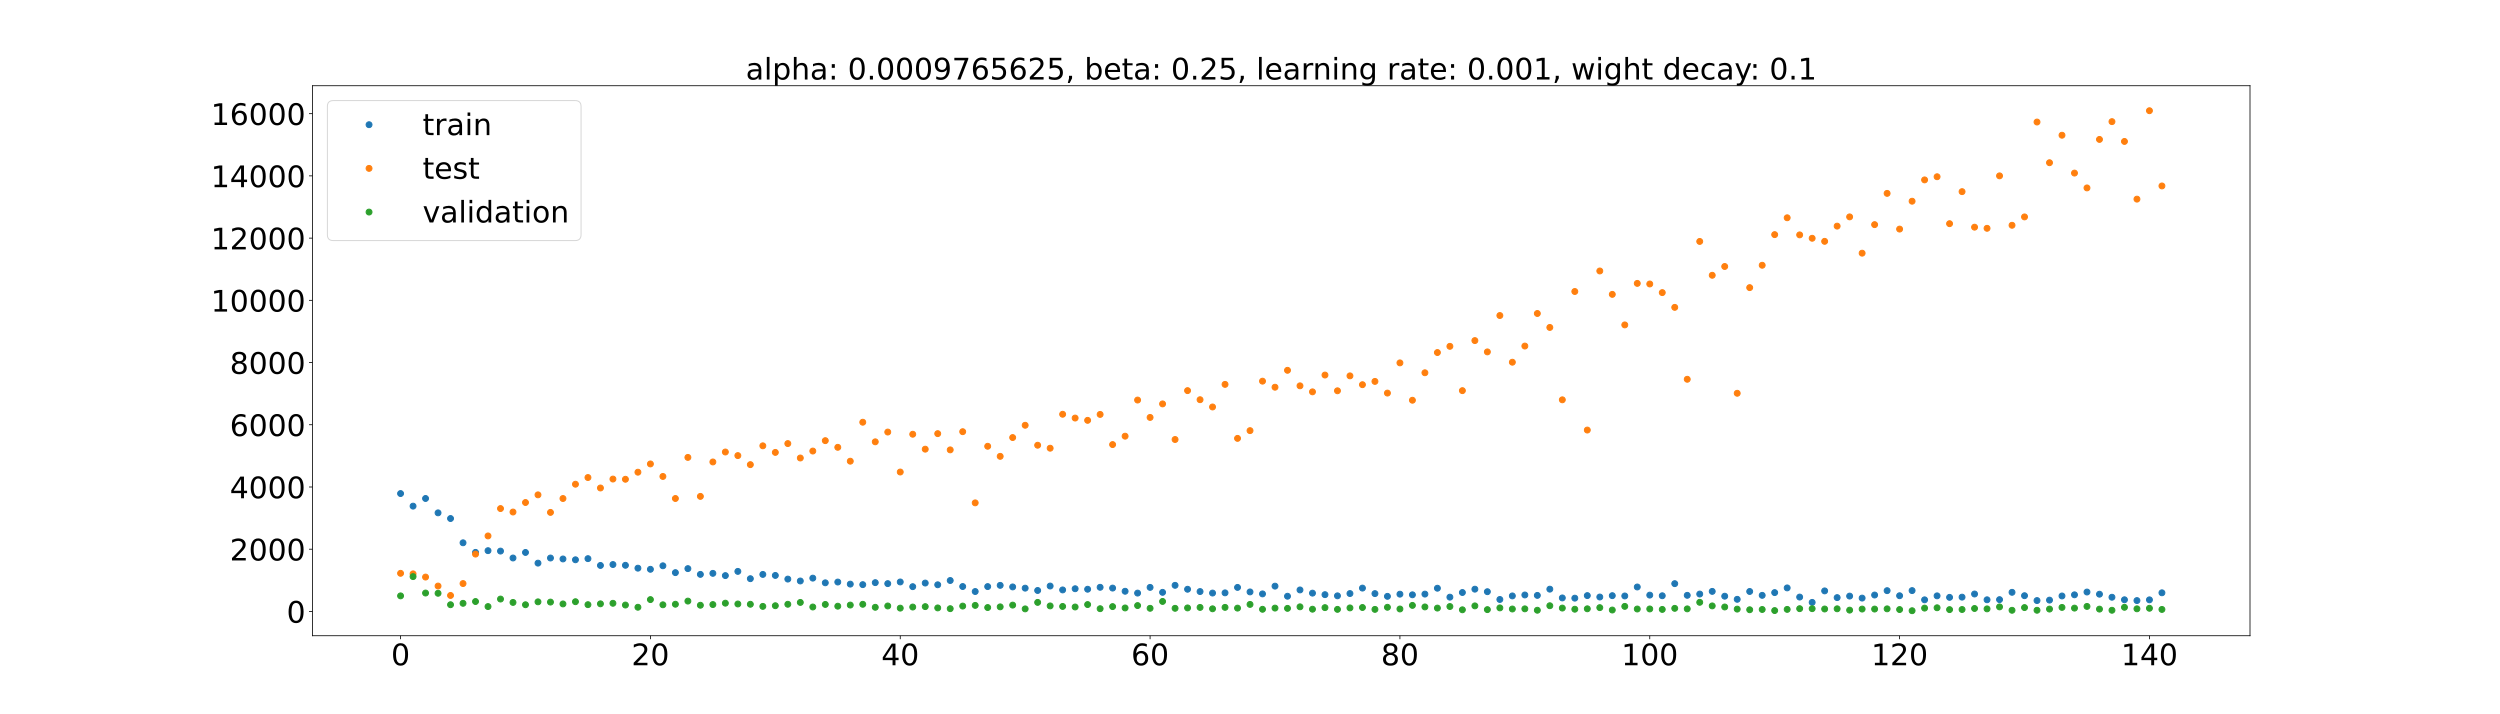 <?xml version="1.0" encoding="utf-8" standalone="no"?>
<!DOCTYPE svg PUBLIC "-//W3C//DTD SVG 1.1//EN"
  "http://www.w3.org/Graphics/SVG/1.1/DTD/svg11.dtd">
<!-- Created with matplotlib (https://matplotlib.org/) -->
<svg height="720pt" version="1.1" viewBox="0 0 2520 720" width="2520pt" xmlns="http://www.w3.org/2000/svg" xmlns:xlink="http://www.w3.org/1999/xlink">
 <defs>
  <style type="text/css">*{stroke-linecap:butt;stroke-linejoin:round;}</style>
 </defs>
 <g id="figure_1">
  <g id="patch_1">
   <path d="M 0 720 
L 2520 720 
L 2520 0 
L 0 0 
z
" style="fill:#ffffff;"/>
  </g>
  <g id="axes_1">
   <g id="patch_2">
    <path d="M 315 640.8 
L 2268 640.8 
L 2268 86.4 
L 315 86.4 
z
" style="fill:#ffffff;"/>
   </g>
   <g id="matplotlib.axis_1">
    <g id="xtick_1">
     <g id="line2d_1">
      <defs>
       <path d="M 0 0 
L 0 3.5 
" id="m1554741dc3" style="stroke:#000000;stroke-width:0.8;"/>
      </defs>
      <g>
       <use style="stroke:#000000;stroke-width:0.8;" x="403.773" xlink:href="#m1554741dc3" y="640.8"/>
      </g>
     </g>
     <g id="text_1">
      <!-- 0 -->
      <g transform="translate(394.229 670.595)scale(0.3 -0.3)">
       <defs>
        <path d="M 31.781 66.406 
Q 24.172 66.406 20.328 58.906 
Q 16.5 51.422 16.5 36.375 
Q 16.5 21.391 20.328 13.891 
Q 24.172 6.391 31.781 6.391 
Q 39.453 6.391 43.281 13.891 
Q 47.125 21.391 47.125 36.375 
Q 47.125 51.422 43.281 58.906 
Q 39.453 66.406 31.781 66.406 
z
M 31.781 74.219 
Q 44.047 74.219 50.516 64.516 
Q 56.984 54.828 56.984 36.375 
Q 56.984 17.969 50.516 8.266 
Q 44.047 -1.422 31.781 -1.422 
Q 19.531 -1.422 13.062 8.266 
Q 6.594 17.969 6.594 36.375 
Q 6.594 54.828 13.062 64.516 
Q 19.531 74.219 31.781 74.219 
z
" id="DejaVuSans-48"/>
       </defs>
       <use xlink:href="#DejaVuSans-48"/>
      </g>
     </g>
    </g>
    <g id="xtick_2">
     <g id="line2d_2">
      <g>
       <use style="stroke:#000000;stroke-width:0.8;" x="655.61" xlink:href="#m1554741dc3" y="640.8"/>
      </g>
     </g>
     <g id="text_2">
      <!-- 20 -->
      <g transform="translate(636.523 670.595)scale(0.3 -0.3)">
       <defs>
        <path d="M 19.188 8.297 
L 53.609 8.297 
L 53.609 0 
L 7.328 0 
L 7.328 8.297 
Q 12.938 14.109 22.625 23.891 
Q 32.328 33.688 34.812 36.531 
Q 39.547 41.844 41.422 45.531 
Q 43.312 49.219 43.312 52.781 
Q 43.312 58.594 39.234 62.25 
Q 35.156 65.922 28.609 65.922 
Q 23.969 65.922 18.812 64.312 
Q 13.672 62.703 7.812 59.422 
L 7.812 69.391 
Q 13.766 71.781 18.938 73 
Q 24.125 74.219 28.422 74.219 
Q 39.75 74.219 46.484 68.547 
Q 53.219 62.891 53.219 53.422 
Q 53.219 48.922 51.531 44.891 
Q 49.859 40.875 45.406 35.406 
Q 44.188 33.984 37.641 27.219 
Q 31.109 20.453 19.188 8.297 
z
" id="DejaVuSans-50"/>
       </defs>
       <use xlink:href="#DejaVuSans-50"/>
       <use x="63.623" xlink:href="#DejaVuSans-48"/>
      </g>
     </g>
    </g>
    <g id="xtick_3">
     <g id="line2d_3">
      <g>
       <use style="stroke:#000000;stroke-width:0.8;" x="907.448" xlink:href="#m1554741dc3" y="640.8"/>
      </g>
     </g>
     <g id="text_3">
      <!-- 40 -->
      <g transform="translate(888.36 670.595)scale(0.3 -0.3)">
       <defs>
        <path d="M 37.797 64.312 
L 12.891 25.391 
L 37.797 25.391 
z
M 35.203 72.906 
L 47.609 72.906 
L 47.609 25.391 
L 58.016 25.391 
L 58.016 17.188 
L 47.609 17.188 
L 47.609 0 
L 37.797 0 
L 37.797 17.188 
L 4.891 17.188 
L 4.891 26.703 
z
" id="DejaVuSans-52"/>
       </defs>
       <use xlink:href="#DejaVuSans-52"/>
       <use x="63.623" xlink:href="#DejaVuSans-48"/>
      </g>
     </g>
    </g>
    <g id="xtick_4">
     <g id="line2d_4">
      <g>
       <use style="stroke:#000000;stroke-width:0.8;" x="1159.285" xlink:href="#m1554741dc3" y="640.8"/>
      </g>
     </g>
     <g id="text_4">
      <!-- 60 -->
      <g transform="translate(1140.198 670.595)scale(0.3 -0.3)">
       <defs>
        <path d="M 33.016 40.375 
Q 26.375 40.375 22.484 35.828 
Q 18.609 31.297 18.609 23.391 
Q 18.609 15.531 22.484 10.953 
Q 26.375 6.391 33.016 6.391 
Q 39.656 6.391 43.531 10.953 
Q 47.406 15.531 47.406 23.391 
Q 47.406 31.297 43.531 35.828 
Q 39.656 40.375 33.016 40.375 
z
M 52.594 71.297 
L 52.594 62.312 
Q 48.875 64.062 45.094 64.984 
Q 41.312 65.922 37.594 65.922 
Q 27.828 65.922 22.672 59.328 
Q 17.531 52.734 16.797 39.406 
Q 19.672 43.656 24.016 45.922 
Q 28.375 48.188 33.594 48.188 
Q 44.578 48.188 50.953 41.516 
Q 57.328 34.859 57.328 23.391 
Q 57.328 12.156 50.688 5.359 
Q 44.047 -1.422 33.016 -1.422 
Q 20.359 -1.422 13.672 8.266 
Q 6.984 17.969 6.984 36.375 
Q 6.984 53.656 15.188 63.938 
Q 23.391 74.219 37.203 74.219 
Q 40.922 74.219 44.703 73.484 
Q 48.484 72.75 52.594 71.297 
z
" id="DejaVuSans-54"/>
       </defs>
       <use xlink:href="#DejaVuSans-54"/>
       <use x="63.623" xlink:href="#DejaVuSans-48"/>
      </g>
     </g>
    </g>
    <g id="xtick_5">
     <g id="line2d_5">
      <g>
       <use style="stroke:#000000;stroke-width:0.8;" x="1411.123" xlink:href="#m1554741dc3" y="640.8"/>
      </g>
     </g>
     <g id="text_5">
      <!-- 80 -->
      <g transform="translate(1392.035 670.595)scale(0.3 -0.3)">
       <defs>
        <path d="M 31.781 34.625 
Q 24.75 34.625 20.719 30.859 
Q 16.703 27.094 16.703 20.516 
Q 16.703 13.922 20.719 10.156 
Q 24.75 6.391 31.781 6.391 
Q 38.812 6.391 42.859 10.172 
Q 46.922 13.969 46.922 20.516 
Q 46.922 27.094 42.891 30.859 
Q 38.875 34.625 31.781 34.625 
z
M 21.922 38.812 
Q 15.578 40.375 12.031 44.719 
Q 8.5 49.078 8.5 55.328 
Q 8.5 64.062 14.719 69.141 
Q 20.953 74.219 31.781 74.219 
Q 42.672 74.219 48.875 69.141 
Q 55.078 64.062 55.078 55.328 
Q 55.078 49.078 51.531 44.719 
Q 48 40.375 41.703 38.812 
Q 48.828 37.156 52.797 32.312 
Q 56.781 27.484 56.781 20.516 
Q 56.781 9.906 50.312 4.234 
Q 43.844 -1.422 31.781 -1.422 
Q 19.734 -1.422 13.25 4.234 
Q 6.781 9.906 6.781 20.516 
Q 6.781 27.484 10.781 32.312 
Q 14.797 37.156 21.922 38.812 
z
M 18.312 54.391 
Q 18.312 48.734 21.844 45.562 
Q 25.391 42.391 31.781 42.391 
Q 38.141 42.391 41.719 45.562 
Q 45.312 48.734 45.312 54.391 
Q 45.312 60.062 41.719 63.234 
Q 38.141 66.406 31.781 66.406 
Q 25.391 66.406 21.844 63.234 
Q 18.312 60.062 18.312 54.391 
z
" id="DejaVuSans-56"/>
       </defs>
       <use xlink:href="#DejaVuSans-56"/>
       <use x="63.623" xlink:href="#DejaVuSans-48"/>
      </g>
     </g>
    </g>
    <g id="xtick_6">
     <g id="line2d_6">
      <g>
       <use style="stroke:#000000;stroke-width:0.8;" x="1662.96" xlink:href="#m1554741dc3" y="640.8"/>
      </g>
     </g>
     <g id="text_6">
      <!-- 100 -->
      <g transform="translate(1634.329 670.595)scale(0.3 -0.3)">
       <defs>
        <path d="M 12.406 8.297 
L 28.516 8.297 
L 28.516 63.922 
L 10.984 60.406 
L 10.984 69.391 
L 28.422 72.906 
L 38.281 72.906 
L 38.281 8.297 
L 54.391 8.297 
L 54.391 0 
L 12.406 0 
z
" id="DejaVuSans-49"/>
       </defs>
       <use xlink:href="#DejaVuSans-49"/>
       <use x="63.623" xlink:href="#DejaVuSans-48"/>
       <use x="127.246" xlink:href="#DejaVuSans-48"/>
      </g>
     </g>
    </g>
    <g id="xtick_7">
     <g id="line2d_7">
      <g>
       <use style="stroke:#000000;stroke-width:0.8;" x="1914.798" xlink:href="#m1554741dc3" y="640.8"/>
      </g>
     </g>
     <g id="text_7">
      <!-- 120 -->
      <g transform="translate(1886.167 670.595)scale(0.3 -0.3)">
       <use xlink:href="#DejaVuSans-49"/>
       <use x="63.623" xlink:href="#DejaVuSans-50"/>
       <use x="127.246" xlink:href="#DejaVuSans-48"/>
      </g>
     </g>
    </g>
    <g id="xtick_8">
     <g id="line2d_8">
      <g>
       <use style="stroke:#000000;stroke-width:0.8;" x="2166.635" xlink:href="#m1554741dc3" y="640.8"/>
      </g>
     </g>
     <g id="text_8">
      <!-- 140 -->
      <g transform="translate(2138.004 670.595)scale(0.3 -0.3)">
       <use xlink:href="#DejaVuSans-49"/>
       <use x="63.623" xlink:href="#DejaVuSans-52"/>
       <use x="127.246" xlink:href="#DejaVuSans-48"/>
      </g>
     </g>
    </g>
   </g>
   <g id="matplotlib.axis_2">
    <g id="ytick_1">
     <g id="line2d_9">
      <defs>
       <path d="M 0 0 
L -3.5 0 
" id="mee1779a574" style="stroke:#000000;stroke-width:0.8;"/>
      </defs>
      <g>
       <use style="stroke:#000000;stroke-width:0.8;" x="315" xlink:href="#mee1779a574" y="616.295"/>
      </g>
     </g>
     <g id="text_9">
      <!-- 0 -->
      <g transform="translate(288.913 627.693)scale(0.3 -0.3)">
       <use xlink:href="#DejaVuSans-48"/>
      </g>
     </g>
    </g>
    <g id="ytick_2">
     <g id="line2d_10">
      <g>
       <use style="stroke:#000000;stroke-width:0.8;" x="315" xlink:href="#mee1779a574" y="553.58"/>
      </g>
     </g>
     <g id="text_10">
      <!-- 2000 -->
      <g transform="translate(231.65 564.978)scale(0.3 -0.3)">
       <use xlink:href="#DejaVuSans-50"/>
       <use x="63.623" xlink:href="#DejaVuSans-48"/>
       <use x="127.246" xlink:href="#DejaVuSans-48"/>
       <use x="190.869" xlink:href="#DejaVuSans-48"/>
      </g>
     </g>
    </g>
    <g id="ytick_3">
     <g id="line2d_11">
      <g>
       <use style="stroke:#000000;stroke-width:0.8;" x="315" xlink:href="#mee1779a574" y="490.865"/>
      </g>
     </g>
     <g id="text_11">
      <!-- 4000 -->
      <g transform="translate(231.65 502.263)scale(0.3 -0.3)">
       <use xlink:href="#DejaVuSans-52"/>
       <use x="63.623" xlink:href="#DejaVuSans-48"/>
       <use x="127.246" xlink:href="#DejaVuSans-48"/>
       <use x="190.869" xlink:href="#DejaVuSans-48"/>
      </g>
     </g>
    </g>
    <g id="ytick_4">
     <g id="line2d_12">
      <g>
       <use style="stroke:#000000;stroke-width:0.8;" x="315" xlink:href="#mee1779a574" y="428.15"/>
      </g>
     </g>
     <g id="text_12">
      <!-- 6000 -->
      <g transform="translate(231.65 439.548)scale(0.3 -0.3)">
       <use xlink:href="#DejaVuSans-54"/>
       <use x="63.623" xlink:href="#DejaVuSans-48"/>
       <use x="127.246" xlink:href="#DejaVuSans-48"/>
       <use x="190.869" xlink:href="#DejaVuSans-48"/>
      </g>
     </g>
    </g>
    <g id="ytick_5">
     <g id="line2d_13">
      <g>
       <use style="stroke:#000000;stroke-width:0.8;" x="315" xlink:href="#mee1779a574" y="365.435"/>
      </g>
     </g>
     <g id="text_13">
      <!-- 8000 -->
      <g transform="translate(231.65 376.833)scale(0.3 -0.3)">
       <use xlink:href="#DejaVuSans-56"/>
       <use x="63.623" xlink:href="#DejaVuSans-48"/>
       <use x="127.246" xlink:href="#DejaVuSans-48"/>
       <use x="190.869" xlink:href="#DejaVuSans-48"/>
      </g>
     </g>
    </g>
    <g id="ytick_6">
     <g id="line2d_14">
      <g>
       <use style="stroke:#000000;stroke-width:0.8;" x="315" xlink:href="#mee1779a574" y="302.72"/>
      </g>
     </g>
     <g id="text_14">
      <!-- 10000 -->
      <g transform="translate(212.562 314.118)scale(0.3 -0.3)">
       <use xlink:href="#DejaVuSans-49"/>
       <use x="63.623" xlink:href="#DejaVuSans-48"/>
       <use x="127.246" xlink:href="#DejaVuSans-48"/>
       <use x="190.869" xlink:href="#DejaVuSans-48"/>
       <use x="254.492" xlink:href="#DejaVuSans-48"/>
      </g>
     </g>
    </g>
    <g id="ytick_7">
     <g id="line2d_15">
      <g>
       <use style="stroke:#000000;stroke-width:0.8;" x="315" xlink:href="#mee1779a574" y="240.005"/>
      </g>
     </g>
     <g id="text_15">
      <!-- 12000 -->
      <g transform="translate(212.562 251.403)scale(0.3 -0.3)">
       <use xlink:href="#DejaVuSans-49"/>
       <use x="63.623" xlink:href="#DejaVuSans-50"/>
       <use x="127.246" xlink:href="#DejaVuSans-48"/>
       <use x="190.869" xlink:href="#DejaVuSans-48"/>
       <use x="254.492" xlink:href="#DejaVuSans-48"/>
      </g>
     </g>
    </g>
    <g id="ytick_8">
     <g id="line2d_16">
      <g>
       <use style="stroke:#000000;stroke-width:0.8;" x="315" xlink:href="#mee1779a574" y="177.29"/>
      </g>
     </g>
     <g id="text_16">
      <!-- 14000 -->
      <g transform="translate(212.562 188.688)scale(0.3 -0.3)">
       <use xlink:href="#DejaVuSans-49"/>
       <use x="63.623" xlink:href="#DejaVuSans-52"/>
       <use x="127.246" xlink:href="#DejaVuSans-48"/>
       <use x="190.869" xlink:href="#DejaVuSans-48"/>
       <use x="254.492" xlink:href="#DejaVuSans-48"/>
      </g>
     </g>
    </g>
    <g id="ytick_9">
     <g id="line2d_17">
      <g>
       <use style="stroke:#000000;stroke-width:0.8;" x="315" xlink:href="#mee1779a574" y="114.575"/>
      </g>
     </g>
     <g id="text_17">
      <!-- 16000 -->
      <g transform="translate(212.562 125.973)scale(0.3 -0.3)">
       <use xlink:href="#DejaVuSans-49"/>
       <use x="63.623" xlink:href="#DejaVuSans-54"/>
       <use x="127.246" xlink:href="#DejaVuSans-48"/>
       <use x="190.869" xlink:href="#DejaVuSans-48"/>
       <use x="254.492" xlink:href="#DejaVuSans-48"/>
      </g>
     </g>
    </g>
   </g>
   <g id="line2d_18">
    <defs>
     <path d="M 0 3 
C 0.796 3 1.559 2.684 2.121 2.121 
C 2.684 1.559 3 0.796 3 0 
C 3 -0.796 2.684 -1.559 2.121 -2.121 
C 1.559 -2.684 0.796 -3 0 -3 
C -0.796 -3 -1.559 -2.684 -2.121 -2.121 
C -2.684 -1.559 -3 -0.796 -3 0 
C -3 0.796 -2.684 1.559 -2.121 2.121 
C -1.559 2.684 -0.796 3 0 3 
z
" id="m0df77d859e" style="stroke:#1f77b4;"/>
    </defs>
    <g clip-path="url(#pab94fcdc6f)">
     <use style="fill:#1f77b4;stroke:#1f77b4;" x="403.773" xlink:href="#m0df77d859e" y="497.499"/>
     <use style="fill:#1f77b4;stroke:#1f77b4;" x="416.365" xlink:href="#m0df77d859e" y="510.188"/>
     <use style="fill:#1f77b4;stroke:#1f77b4;" x="428.956" xlink:href="#m0df77d859e" y="502.465"/>
     <use style="fill:#1f77b4;stroke:#1f77b4;" x="441.548" xlink:href="#m0df77d859e" y="516.948"/>
     <use style="fill:#1f77b4;stroke:#1f77b4;" x="454.14" xlink:href="#m0df77d859e" y="522.67"/>
     <use style="fill:#1f77b4;stroke:#1f77b4;" x="466.732" xlink:href="#m0df77d859e" y="547.125"/>
     <use style="fill:#1f77b4;stroke:#1f77b4;" x="479.324" xlink:href="#m0df77d859e" y="556.798"/>
     <use style="fill:#1f77b4;stroke:#1f77b4;" x="491.916" xlink:href="#m0df77d859e" y="555.07"/>
     <use style="fill:#1f77b4;stroke:#1f77b4;" x="504.508" xlink:href="#m0df77d859e" y="555.49"/>
     <use style="fill:#1f77b4;stroke:#1f77b4;" x="517.1" xlink:href="#m0df77d859e" y="562.453"/>
     <use style="fill:#1f77b4;stroke:#1f77b4;" x="529.691" xlink:href="#m0df77d859e" y="556.866"/>
     <use style="fill:#1f77b4;stroke:#1f77b4;" x="542.283" xlink:href="#m0df77d859e" y="567.639"/>
     <use style="fill:#1f77b4;stroke:#1f77b4;" x="554.875" xlink:href="#m0df77d859e" y="562.474"/>
     <use style="fill:#1f77b4;stroke:#1f77b4;" x="567.467" xlink:href="#m0df77d859e" y="563.427"/>
     <use style="fill:#1f77b4;stroke:#1f77b4;" x="580.059" xlink:href="#m0df77d859e" y="564.263"/>
     <use style="fill:#1f77b4;stroke:#1f77b4;" x="592.651" xlink:href="#m0df77d859e" y="563.11"/>
     <use style="fill:#1f77b4;stroke:#1f77b4;" x="605.243" xlink:href="#m0df77d859e" y="569.973"/>
     <use style="fill:#1f77b4;stroke:#1f77b4;" x="617.835" xlink:href="#m0df77d859e" y="569.046"/>
     <use style="fill:#1f77b4;stroke:#1f77b4;" x="630.426" xlink:href="#m0df77d859e" y="569.803"/>
     <use style="fill:#1f77b4;stroke:#1f77b4;" x="643.018" xlink:href="#m0df77d859e" y="572.72"/>
     <use style="fill:#1f77b4;stroke:#1f77b4;" x="655.61" xlink:href="#m0df77d859e" y="573.84"/>
     <use style="fill:#1f77b4;stroke:#1f77b4;" x="668.202" xlink:href="#m0df77d859e" y="570.307"/>
     <use style="fill:#1f77b4;stroke:#1f77b4;" x="680.794" xlink:href="#m0df77d859e" y="577.214"/>
     <use style="fill:#1f77b4;stroke:#1f77b4;" x="693.386" xlink:href="#m0df77d859e" y="573.166"/>
     <use style="fill:#1f77b4;stroke:#1f77b4;" x="705.978" xlink:href="#m0df77d859e" y="578.972"/>
     <use style="fill:#1f77b4;stroke:#1f77b4;" x="718.57" xlink:href="#m0df77d859e" y="577.936"/>
     <use style="fill:#1f77b4;stroke:#1f77b4;" x="731.162" xlink:href="#m0df77d859e" y="580.201"/>
     <use style="fill:#1f77b4;stroke:#1f77b4;" x="743.753" xlink:href="#m0df77d859e" y="575.963"/>
     <use style="fill:#1f77b4;stroke:#1f77b4;" x="756.345" xlink:href="#m0df77d859e" y="583.317"/>
     <use style="fill:#1f77b4;stroke:#1f77b4;" x="768.937" xlink:href="#m0df77d859e" y="579.018"/>
     <use style="fill:#1f77b4;stroke:#1f77b4;" x="781.529" xlink:href="#m0df77d859e" y="580.038"/>
     <use style="fill:#1f77b4;stroke:#1f77b4;" x="794.121" xlink:href="#m0df77d859e" y="583.715"/>
     <use style="fill:#1f77b4;stroke:#1f77b4;" x="806.713" xlink:href="#m0df77d859e" y="585.63"/>
     <use style="fill:#1f77b4;stroke:#1f77b4;" x="819.305" xlink:href="#m0df77d859e" y="582.756"/>
     <use style="fill:#1f77b4;stroke:#1f77b4;" x="831.897" xlink:href="#m0df77d859e" y="587.473"/>
     <use style="fill:#1f77b4;stroke:#1f77b4;" x="844.488" xlink:href="#m0df77d859e" y="586.696"/>
     <use style="fill:#1f77b4;stroke:#1f77b4;" x="857.08" xlink:href="#m0df77d859e" y="588.787"/>
     <use style="fill:#1f77b4;stroke:#1f77b4;" x="869.672" xlink:href="#m0df77d859e" y="589.314"/>
     <use style="fill:#1f77b4;stroke:#1f77b4;" x="882.264" xlink:href="#m0df77d859e" y="587.302"/>
     <use style="fill:#1f77b4;stroke:#1f77b4;" x="894.856" xlink:href="#m0df77d859e" y="588.293"/>
     <use style="fill:#1f77b4;stroke:#1f77b4;" x="907.448" xlink:href="#m0df77d859e" y="586.612"/>
     <use style="fill:#1f77b4;stroke:#1f77b4;" x="920.04" xlink:href="#m0df77d859e" y="591.36"/>
     <use style="fill:#1f77b4;stroke:#1f77b4;" x="932.632" xlink:href="#m0df77d859e" y="587.716"/>
     <use style="fill:#1f77b4;stroke:#1f77b4;" x="945.223" xlink:href="#m0df77d859e" y="589.458"/>
     <use style="fill:#1f77b4;stroke:#1f77b4;" x="957.815" xlink:href="#m0df77d859e" y="585.144"/>
     <use style="fill:#1f77b4;stroke:#1f77b4;" x="970.407" xlink:href="#m0df77d859e" y="591.218"/>
     <use style="fill:#1f77b4;stroke:#1f77b4;" x="982.999" xlink:href="#m0df77d859e" y="596.254"/>
     <use style="fill:#1f77b4;stroke:#1f77b4;" x="995.591" xlink:href="#m0df77d859e" y="591.269"/>
     <use style="fill:#1f77b4;stroke:#1f77b4;" x="1008.183" xlink:href="#m0df77d859e" y="590.035"/>
     <use style="fill:#1f77b4;stroke:#1f77b4;" x="1020.775" xlink:href="#m0df77d859e" y="591.618"/>
     <use style="fill:#1f77b4;stroke:#1f77b4;" x="1033.367" xlink:href="#m0df77d859e" y="592.86"/>
     <use style="fill:#1f77b4;stroke:#1f77b4;" x="1045.958" xlink:href="#m0df77d859e" y="595.199"/>
     <use style="fill:#1f77b4;stroke:#1f77b4;" x="1058.55" xlink:href="#m0df77d859e" y="590.72"/>
     <use style="fill:#1f77b4;stroke:#1f77b4;" x="1071.142" xlink:href="#m0df77d859e" y="594.642"/>
     <use style="fill:#1f77b4;stroke:#1f77b4;" x="1083.734" xlink:href="#m0df77d859e" y="593.44"/>
     <use style="fill:#1f77b4;stroke:#1f77b4;" x="1096.326" xlink:href="#m0df77d859e" y="593.937"/>
     <use style="fill:#1f77b4;stroke:#1f77b4;" x="1108.918" xlink:href="#m0df77d859e" y="591.991"/>
     <use style="fill:#1f77b4;stroke:#1f77b4;" x="1121.51" xlink:href="#m0df77d859e" y="592.781"/>
     <use style="fill:#1f77b4;stroke:#1f77b4;" x="1134.102" xlink:href="#m0df77d859e" y="595.994"/>
     <use style="fill:#1f77b4;stroke:#1f77b4;" x="1146.693" xlink:href="#m0df77d859e" y="597.839"/>
     <use style="fill:#1f77b4;stroke:#1f77b4;" x="1159.285" xlink:href="#m0df77d859e" y="592.09"/>
     <use style="fill:#1f77b4;stroke:#1f77b4;" x="1171.877" xlink:href="#m0df77d859e" y="597.077"/>
     <use style="fill:#1f77b4;stroke:#1f77b4;" x="1184.469" xlink:href="#m0df77d859e" y="590.008"/>
     <use style="fill:#1f77b4;stroke:#1f77b4;" x="1197.061" xlink:href="#m0df77d859e" y="593.951"/>
     <use style="fill:#1f77b4;stroke:#1f77b4;" x="1209.653" xlink:href="#m0df77d859e" y="596.282"/>
     <use style="fill:#1f77b4;stroke:#1f77b4;" x="1222.245" xlink:href="#m0df77d859e" y="597.793"/>
     <use style="fill:#1f77b4;stroke:#1f77b4;" x="1234.837" xlink:href="#m0df77d859e" y="597.586"/>
     <use style="fill:#1f77b4;stroke:#1f77b4;" x="1247.428" xlink:href="#m0df77d859e" y="592.107"/>
     <use style="fill:#1f77b4;stroke:#1f77b4;" x="1260.02" xlink:href="#m0df77d859e" y="596.653"/>
     <use style="fill:#1f77b4;stroke:#1f77b4;" x="1272.612" xlink:href="#m0df77d859e" y="598.65"/>
     <use style="fill:#1f77b4;stroke:#1f77b4;" x="1285.204" xlink:href="#m0df77d859e" y="590.833"/>
     <use style="fill:#1f77b4;stroke:#1f77b4;" x="1297.796" xlink:href="#m0df77d859e" y="600.997"/>
     <use style="fill:#1f77b4;stroke:#1f77b4;" x="1310.388" xlink:href="#m0df77d859e" y="594.654"/>
     <use style="fill:#1f77b4;stroke:#1f77b4;" x="1322.98" xlink:href="#m0df77d859e" y="597.878"/>
     <use style="fill:#1f77b4;stroke:#1f77b4;" x="1335.572" xlink:href="#m0df77d859e" y="599.41"/>
     <use style="fill:#1f77b4;stroke:#1f77b4;" x="1348.163" xlink:href="#m0df77d859e" y="600.601"/>
     <use style="fill:#1f77b4;stroke:#1f77b4;" x="1360.755" xlink:href="#m0df77d859e" y="598.291"/>
     <use style="fill:#1f77b4;stroke:#1f77b4;" x="1373.347" xlink:href="#m0df77d859e" y="592.791"/>
     <use style="fill:#1f77b4;stroke:#1f77b4;" x="1385.939" xlink:href="#m0df77d859e" y="598.354"/>
     <use style="fill:#1f77b4;stroke:#1f77b4;" x="1398.531" xlink:href="#m0df77d859e" y="601.109"/>
     <use style="fill:#1f77b4;stroke:#1f77b4;" x="1411.123" xlink:href="#m0df77d859e" y="598.925"/>
     <use style="fill:#1f77b4;stroke:#1f77b4;" x="1423.715" xlink:href="#m0df77d859e" y="599.567"/>
     <use style="fill:#1f77b4;stroke:#1f77b4;" x="1436.307" xlink:href="#m0df77d859e" y="598.849"/>
     <use style="fill:#1f77b4;stroke:#1f77b4;" x="1448.898" xlink:href="#m0df77d859e" y="592.92"/>
     <use style="fill:#1f77b4;stroke:#1f77b4;" x="1461.49" xlink:href="#m0df77d859e" y="601.933"/>
     <use style="fill:#1f77b4;stroke:#1f77b4;" x="1474.082" xlink:href="#m0df77d859e" y="597.249"/>
     <use style="fill:#1f77b4;stroke:#1f77b4;" x="1486.674" xlink:href="#m0df77d859e" y="593.887"/>
     <use style="fill:#1f77b4;stroke:#1f77b4;" x="1499.266" xlink:href="#m0df77d859e" y="596.433"/>
     <use style="fill:#1f77b4;stroke:#1f77b4;" x="1511.858" xlink:href="#m0df77d859e" y="604.266"/>
     <use style="fill:#1f77b4;stroke:#1f77b4;" x="1524.45" xlink:href="#m0df77d859e" y="600.684"/>
     <use style="fill:#1f77b4;stroke:#1f77b4;" x="1537.042" xlink:href="#m0df77d859e" y="599.727"/>
     <use style="fill:#1f77b4;stroke:#1f77b4;" x="1549.633" xlink:href="#m0df77d859e" y="600.155"/>
     <use style="fill:#1f77b4;stroke:#1f77b4;" x="1562.225" xlink:href="#m0df77d859e" y="593.87"/>
     <use style="fill:#1f77b4;stroke:#1f77b4;" x="1574.817" xlink:href="#m0df77d859e" y="602.71"/>
     <use style="fill:#1f77b4;stroke:#1f77b4;" x="1587.409" xlink:href="#m0df77d859e" y="602.948"/>
     <use style="fill:#1f77b4;stroke:#1f77b4;" x="1600.001" xlink:href="#m0df77d859e" y="600.362"/>
     <use style="fill:#1f77b4;stroke:#1f77b4;" x="1612.593" xlink:href="#m0df77d859e" y="601.791"/>
     <use style="fill:#1f77b4;stroke:#1f77b4;" x="1625.185" xlink:href="#m0df77d859e" y="600.428"/>
     <use style="fill:#1f77b4;stroke:#1f77b4;" x="1637.777" xlink:href="#m0df77d859e" y="600.728"/>
     <use style="fill:#1f77b4;stroke:#1f77b4;" x="1650.368" xlink:href="#m0df77d859e" y="591.677"/>
     <use style="fill:#1f77b4;stroke:#1f77b4;" x="1662.96" xlink:href="#m0df77d859e" y="599.875"/>
     <use style="fill:#1f77b4;stroke:#1f77b4;" x="1675.552" xlink:href="#m0df77d859e" y="600.523"/>
     <use style="fill:#1f77b4;stroke:#1f77b4;" x="1688.144" xlink:href="#m0df77d859e" y="588.32"/>
     <use style="fill:#1f77b4;stroke:#1f77b4;" x="1700.736" xlink:href="#m0df77d859e" y="600.082"/>
     <use style="fill:#1f77b4;stroke:#1f77b4;" x="1713.328" xlink:href="#m0df77d859e" y="598.79"/>
     <use style="fill:#1f77b4;stroke:#1f77b4;" x="1725.92" xlink:href="#m0df77d859e" y="596.116"/>
     <use style="fill:#1f77b4;stroke:#1f77b4;" x="1738.512" xlink:href="#m0df77d859e" y="600.965"/>
     <use style="fill:#1f77b4;stroke:#1f77b4;" x="1751.103" xlink:href="#m0df77d859e" y="604.099"/>
     <use style="fill:#1f77b4;stroke:#1f77b4;" x="1763.695" xlink:href="#m0df77d859e" y="596.204"/>
     <use style="fill:#1f77b4;stroke:#1f77b4;" x="1776.287" xlink:href="#m0df77d859e" y="600.105"/>
     <use style="fill:#1f77b4;stroke:#1f77b4;" x="1788.879" xlink:href="#m0df77d859e" y="597.34"/>
     <use style="fill:#1f77b4;stroke:#1f77b4;" x="1801.471" xlink:href="#m0df77d859e" y="592.604"/>
     <use style="fill:#1f77b4;stroke:#1f77b4;" x="1814.063" xlink:href="#m0df77d859e" y="601.844"/>
     <use style="fill:#1f77b4;stroke:#1f77b4;" x="1826.655" xlink:href="#m0df77d859e" y="607.213"/>
     <use style="fill:#1f77b4;stroke:#1f77b4;" x="1839.247" xlink:href="#m0df77d859e" y="595.62"/>
     <use style="fill:#1f77b4;stroke:#1f77b4;" x="1851.838" xlink:href="#m0df77d859e" y="602.382"/>
     <use style="fill:#1f77b4;stroke:#1f77b4;" x="1864.43" xlink:href="#m0df77d859e" y="600.853"/>
     <use style="fill:#1f77b4;stroke:#1f77b4;" x="1877.022" xlink:href="#m0df77d859e" y="602.88"/>
     <use style="fill:#1f77b4;stroke:#1f77b4;" x="1889.614" xlink:href="#m0df77d859e" y="599.785"/>
     <use style="fill:#1f77b4;stroke:#1f77b4;" x="1902.206" xlink:href="#m0df77d859e" y="595.38"/>
     <use style="fill:#1f77b4;stroke:#1f77b4;" x="1914.798" xlink:href="#m0df77d859e" y="600.504"/>
     <use style="fill:#1f77b4;stroke:#1f77b4;" x="1927.39" xlink:href="#m0df77d859e" y="595.315"/>
     <use style="fill:#1f77b4;stroke:#1f77b4;" x="1939.982" xlink:href="#m0df77d859e" y="604.625"/>
     <use style="fill:#1f77b4;stroke:#1f77b4;" x="1952.574" xlink:href="#m0df77d859e" y="600.607"/>
     <use style="fill:#1f77b4;stroke:#1f77b4;" x="1965.165" xlink:href="#m0df77d859e" y="602.131"/>
     <use style="fill:#1f77b4;stroke:#1f77b4;" x="1977.757" xlink:href="#m0df77d859e" y="601.926"/>
     <use style="fill:#1f77b4;stroke:#1f77b4;" x="1990.349" xlink:href="#m0df77d859e" y="598.751"/>
     <use style="fill:#1f77b4;stroke:#1f77b4;" x="2002.941" xlink:href="#m0df77d859e" y="604.573"/>
     <use style="fill:#1f77b4;stroke:#1f77b4;" x="2015.533" xlink:href="#m0df77d859e" y="604.429"/>
     <use style="fill:#1f77b4;stroke:#1f77b4;" x="2028.125" xlink:href="#m0df77d859e" y="597.049"/>
     <use style="fill:#1f77b4;stroke:#1f77b4;" x="2040.717" xlink:href="#m0df77d859e" y="600.464"/>
     <use style="fill:#1f77b4;stroke:#1f77b4;" x="2053.309" xlink:href="#m0df77d859e" y="605.355"/>
     <use style="fill:#1f77b4;stroke:#1f77b4;" x="2065.9" xlink:href="#m0df77d859e" y="604.916"/>
     <use style="fill:#1f77b4;stroke:#1f77b4;" x="2078.492" xlink:href="#m0df77d859e" y="600.734"/>
     <use style="fill:#1f77b4;stroke:#1f77b4;" x="2091.084" xlink:href="#m0df77d859e" y="599.573"/>
     <use style="fill:#1f77b4;stroke:#1f77b4;" x="2103.676" xlink:href="#m0df77d859e" y="596.762"/>
     <use style="fill:#1f77b4;stroke:#1f77b4;" x="2116.268" xlink:href="#m0df77d859e" y="598.95"/>
     <use style="fill:#1f77b4;stroke:#1f77b4;" x="2128.86" xlink:href="#m0df77d859e" y="602.021"/>
     <use style="fill:#1f77b4;stroke:#1f77b4;" x="2141.452" xlink:href="#m0df77d859e" y="604.567"/>
     <use style="fill:#1f77b4;stroke:#1f77b4;" x="2154.044" xlink:href="#m0df77d859e" y="605.368"/>
     <use style="fill:#1f77b4;stroke:#1f77b4;" x="2166.635" xlink:href="#m0df77d859e" y="604.635"/>
     <use style="fill:#1f77b4;stroke:#1f77b4;" x="2179.227" xlink:href="#m0df77d859e" y="597.533"/>
    </g>
   </g>
   <g id="line2d_19">
    <defs>
     <path d="M 0 3 
C 0.796 3 1.559 2.684 2.121 2.121 
C 2.684 1.559 3 0.796 3 0 
C 3 -0.796 2.684 -1.559 2.121 -2.121 
C 1.559 -2.684 0.796 -3 0 -3 
C -0.796 -3 -1.559 -2.684 -2.121 -2.121 
C -2.684 -1.559 -3 -0.796 -3 0 
C -3 0.796 -2.684 1.559 -2.121 2.121 
C -1.559 2.684 -0.796 3 0 3 
z
" id="md8c9030a50" style="stroke:#ff7f0e;"/>
    </defs>
    <g clip-path="url(#pab94fcdc6f)">
     <use style="fill:#ff7f0e;stroke:#ff7f0e;" x="403.773" xlink:href="#md8c9030a50" y="577.894"/>
     <use style="fill:#ff7f0e;stroke:#ff7f0e;" x="416.365" xlink:href="#md8c9030a50" y="578.433"/>
     <use style="fill:#ff7f0e;stroke:#ff7f0e;" x="428.956" xlink:href="#md8c9030a50" y="581.677"/>
     <use style="fill:#ff7f0e;stroke:#ff7f0e;" x="441.548" xlink:href="#md8c9030a50" y="590.726"/>
     <use style="fill:#ff7f0e;stroke:#ff7f0e;" x="454.14" xlink:href="#md8c9030a50" y="600.227"/>
     <use style="fill:#ff7f0e;stroke:#ff7f0e;" x="466.732" xlink:href="#md8c9030a50" y="588.218"/>
     <use style="fill:#ff7f0e;stroke:#ff7f0e;" x="479.324" xlink:href="#md8c9030a50" y="558.525"/>
     <use style="fill:#ff7f0e;stroke:#ff7f0e;" x="491.916" xlink:href="#md8c9030a50" y="540.216"/>
     <use style="fill:#ff7f0e;stroke:#ff7f0e;" x="504.508" xlink:href="#md8c9030a50" y="512.624"/>
     <use style="fill:#ff7f0e;stroke:#ff7f0e;" x="517.1" xlink:href="#md8c9030a50" y="516.12"/>
     <use style="fill:#ff7f0e;stroke:#ff7f0e;" x="529.691" xlink:href="#md8c9030a50" y="506.526"/>
     <use style="fill:#ff7f0e;stroke:#ff7f0e;" x="542.283" xlink:href="#md8c9030a50" y="498.799"/>
     <use style="fill:#ff7f0e;stroke:#ff7f0e;" x="554.875" xlink:href="#md8c9030a50" y="516.498"/>
     <use style="fill:#ff7f0e;stroke:#ff7f0e;" x="567.467" xlink:href="#md8c9030a50" y="502.506"/>
     <use style="fill:#ff7f0e;stroke:#ff7f0e;" x="580.059" xlink:href="#md8c9030a50" y="488.083"/>
     <use style="fill:#ff7f0e;stroke:#ff7f0e;" x="592.651" xlink:href="#md8c9030a50" y="481.35"/>
     <use style="fill:#ff7f0e;stroke:#ff7f0e;" x="605.243" xlink:href="#md8c9030a50" y="491.89"/>
     <use style="fill:#ff7f0e;stroke:#ff7f0e;" x="617.835" xlink:href="#md8c9030a50" y="482.89"/>
     <use style="fill:#ff7f0e;stroke:#ff7f0e;" x="630.426" xlink:href="#md8c9030a50" y="483.089"/>
     <use style="fill:#ff7f0e;stroke:#ff7f0e;" x="643.018" xlink:href="#md8c9030a50" y="475.977"/>
     <use style="fill:#ff7f0e;stroke:#ff7f0e;" x="655.61" xlink:href="#md8c9030a50" y="467.647"/>
     <use style="fill:#ff7f0e;stroke:#ff7f0e;" x="668.202" xlink:href="#md8c9030a50" y="480.262"/>
     <use style="fill:#ff7f0e;stroke:#ff7f0e;" x="680.794" xlink:href="#md8c9030a50" y="502.482"/>
     <use style="fill:#ff7f0e;stroke:#ff7f0e;" x="693.386" xlink:href="#md8c9030a50" y="461.072"/>
     <use style="fill:#ff7f0e;stroke:#ff7f0e;" x="705.978" xlink:href="#md8c9030a50" y="500.354"/>
     <use style="fill:#ff7f0e;stroke:#ff7f0e;" x="718.57" xlink:href="#md8c9030a50" y="465.648"/>
     <use style="fill:#ff7f0e;stroke:#ff7f0e;" x="731.162" xlink:href="#md8c9030a50" y="455.621"/>
     <use style="fill:#ff7f0e;stroke:#ff7f0e;" x="743.753" xlink:href="#md8c9030a50" y="459.238"/>
     <use style="fill:#ff7f0e;stroke:#ff7f0e;" x="756.345" xlink:href="#md8c9030a50" y="468.358"/>
     <use style="fill:#ff7f0e;stroke:#ff7f0e;" x="768.937" xlink:href="#md8c9030a50" y="449.376"/>
     <use style="fill:#ff7f0e;stroke:#ff7f0e;" x="781.529" xlink:href="#md8c9030a50" y="456.021"/>
     <use style="fill:#ff7f0e;stroke:#ff7f0e;" x="794.121" xlink:href="#md8c9030a50" y="447.12"/>
     <use style="fill:#ff7f0e;stroke:#ff7f0e;" x="806.713" xlink:href="#md8c9030a50" y="461.66"/>
     <use style="fill:#ff7f0e;stroke:#ff7f0e;" x="819.305" xlink:href="#md8c9030a50" y="454.655"/>
     <use style="fill:#ff7f0e;stroke:#ff7f0e;" x="831.897" xlink:href="#md8c9030a50" y="444.181"/>
     <use style="fill:#ff7f0e;stroke:#ff7f0e;" x="844.488" xlink:href="#md8c9030a50" y="450.887"/>
     <use style="fill:#ff7f0e;stroke:#ff7f0e;" x="857.08" xlink:href="#md8c9030a50" y="464.879"/>
     <use style="fill:#ff7f0e;stroke:#ff7f0e;" x="869.672" xlink:href="#md8c9030a50" y="425.601"/>
     <use style="fill:#ff7f0e;stroke:#ff7f0e;" x="882.264" xlink:href="#md8c9030a50" y="445.355"/>
     <use style="fill:#ff7f0e;stroke:#ff7f0e;" x="894.856" xlink:href="#md8c9030a50" y="435.506"/>
     <use style="fill:#ff7f0e;stroke:#ff7f0e;" x="907.448" xlink:href="#md8c9030a50" y="475.794"/>
     <use style="fill:#ff7f0e;stroke:#ff7f0e;" x="920.04" xlink:href="#md8c9030a50" y="437.705"/>
     <use style="fill:#ff7f0e;stroke:#ff7f0e;" x="932.632" xlink:href="#md8c9030a50" y="452.763"/>
     <use style="fill:#ff7f0e;stroke:#ff7f0e;" x="945.223" xlink:href="#md8c9030a50" y="437.108"/>
     <use style="fill:#ff7f0e;stroke:#ff7f0e;" x="957.815" xlink:href="#md8c9030a50" y="453.466"/>
     <use style="fill:#ff7f0e;stroke:#ff7f0e;" x="970.407" xlink:href="#md8c9030a50" y="435.142"/>
     <use style="fill:#ff7f0e;stroke:#ff7f0e;" x="982.999" xlink:href="#md8c9030a50" y="506.876"/>
     <use style="fill:#ff7f0e;stroke:#ff7f0e;" x="995.591" xlink:href="#md8c9030a50" y="449.832"/>
     <use style="fill:#ff7f0e;stroke:#ff7f0e;" x="1008.183" xlink:href="#md8c9030a50" y="459.987"/>
     <use style="fill:#ff7f0e;stroke:#ff7f0e;" x="1020.775" xlink:href="#md8c9030a50" y="441.056"/>
     <use style="fill:#ff7f0e;stroke:#ff7f0e;" x="1033.367" xlink:href="#md8c9030a50" y="428.665"/>
     <use style="fill:#ff7f0e;stroke:#ff7f0e;" x="1045.958" xlink:href="#md8c9030a50" y="448.78"/>
     <use style="fill:#ff7f0e;stroke:#ff7f0e;" x="1058.55" xlink:href="#md8c9030a50" y="451.796"/>
     <use style="fill:#ff7f0e;stroke:#ff7f0e;" x="1071.142" xlink:href="#md8c9030a50" y="417.561"/>
     <use style="fill:#ff7f0e;stroke:#ff7f0e;" x="1083.734" xlink:href="#md8c9030a50" y="421.399"/>
     <use style="fill:#ff7f0e;stroke:#ff7f0e;" x="1096.326" xlink:href="#md8c9030a50" y="423.699"/>
     <use style="fill:#ff7f0e;stroke:#ff7f0e;" x="1108.918" xlink:href="#md8c9030a50" y="417.736"/>
     <use style="fill:#ff7f0e;stroke:#ff7f0e;" x="1121.51" xlink:href="#md8c9030a50" y="448.134"/>
     <use style="fill:#ff7f0e;stroke:#ff7f0e;" x="1134.102" xlink:href="#md8c9030a50" y="439.672"/>
     <use style="fill:#ff7f0e;stroke:#ff7f0e;" x="1146.693" xlink:href="#md8c9030a50" y="403.248"/>
     <use style="fill:#ff7f0e;stroke:#ff7f0e;" x="1159.285" xlink:href="#md8c9030a50" y="420.774"/>
     <use style="fill:#ff7f0e;stroke:#ff7f0e;" x="1171.877" xlink:href="#md8c9030a50" y="407.131"/>
     <use style="fill:#ff7f0e;stroke:#ff7f0e;" x="1184.469" xlink:href="#md8c9030a50" y="443.018"/>
     <use style="fill:#ff7f0e;stroke:#ff7f0e;" x="1197.061" xlink:href="#md8c9030a50" y="393.75"/>
     <use style="fill:#ff7f0e;stroke:#ff7f0e;" x="1209.653" xlink:href="#md8c9030a50" y="402.904"/>
     <use style="fill:#ff7f0e;stroke:#ff7f0e;" x="1222.245" xlink:href="#md8c9030a50" y="410.227"/>
     <use style="fill:#ff7f0e;stroke:#ff7f0e;" x="1234.837" xlink:href="#md8c9030a50" y="387.461"/>
     <use style="fill:#ff7f0e;stroke:#ff7f0e;" x="1247.428" xlink:href="#md8c9030a50" y="441.876"/>
     <use style="fill:#ff7f0e;stroke:#ff7f0e;" x="1260.02" xlink:href="#md8c9030a50" y="434.071"/>
     <use style="fill:#ff7f0e;stroke:#ff7f0e;" x="1272.612" xlink:href="#md8c9030a50" y="384.207"/>
     <use style="fill:#ff7f0e;stroke:#ff7f0e;" x="1285.204" xlink:href="#md8c9030a50" y="390.317"/>
     <use style="fill:#ff7f0e;stroke:#ff7f0e;" x="1297.796" xlink:href="#md8c9030a50" y="373.261"/>
     <use style="fill:#ff7f0e;stroke:#ff7f0e;" x="1310.388" xlink:href="#md8c9030a50" y="388.91"/>
     <use style="fill:#ff7f0e;stroke:#ff7f0e;" x="1322.98" xlink:href="#md8c9030a50" y="394.981"/>
     <use style="fill:#ff7f0e;stroke:#ff7f0e;" x="1335.572" xlink:href="#md8c9030a50" y="378.043"/>
     <use style="fill:#ff7f0e;stroke:#ff7f0e;" x="1348.163" xlink:href="#md8c9030a50" y="393.915"/>
     <use style="fill:#ff7f0e;stroke:#ff7f0e;" x="1360.755" xlink:href="#md8c9030a50" y="378.862"/>
     <use style="fill:#ff7f0e;stroke:#ff7f0e;" x="1373.347" xlink:href="#md8c9030a50" y="387.775"/>
     <use style="fill:#ff7f0e;stroke:#ff7f0e;" x="1385.939" xlink:href="#md8c9030a50" y="384.465"/>
     <use style="fill:#ff7f0e;stroke:#ff7f0e;" x="1398.531" xlink:href="#md8c9030a50" y="396.225"/>
     <use style="fill:#ff7f0e;stroke:#ff7f0e;" x="1411.123" xlink:href="#md8c9030a50" y="365.771"/>
     <use style="fill:#ff7f0e;stroke:#ff7f0e;" x="1423.715" xlink:href="#md8c9030a50" y="403.434"/>
     <use style="fill:#ff7f0e;stroke:#ff7f0e;" x="1436.307" xlink:href="#md8c9030a50" y="375.741"/>
     <use style="fill:#ff7f0e;stroke:#ff7f0e;" x="1448.898" xlink:href="#md8c9030a50" y="355.351"/>
     <use style="fill:#ff7f0e;stroke:#ff7f0e;" x="1461.49" xlink:href="#md8c9030a50" y="349.099"/>
     <use style="fill:#ff7f0e;stroke:#ff7f0e;" x="1474.082" xlink:href="#md8c9030a50" y="393.773"/>
     <use style="fill:#ff7f0e;stroke:#ff7f0e;" x="1486.674" xlink:href="#md8c9030a50" y="343.309"/>
     <use style="fill:#ff7f0e;stroke:#ff7f0e;" x="1499.266" xlink:href="#md8c9030a50" y="354.711"/>
     <use style="fill:#ff7f0e;stroke:#ff7f0e;" x="1511.858" xlink:href="#md8c9030a50" y="318.045"/>
     <use style="fill:#ff7f0e;stroke:#ff7f0e;" x="1524.45" xlink:href="#md8c9030a50" y="365.107"/>
     <use style="fill:#ff7f0e;stroke:#ff7f0e;" x="1537.042" xlink:href="#md8c9030a50" y="348.825"/>
     <use style="fill:#ff7f0e;stroke:#ff7f0e;" x="1549.633" xlink:href="#md8c9030a50" y="315.989"/>
     <use style="fill:#ff7f0e;stroke:#ff7f0e;" x="1562.225" xlink:href="#md8c9030a50" y="330.063"/>
     <use style="fill:#ff7f0e;stroke:#ff7f0e;" x="1574.817" xlink:href="#md8c9030a50" y="403.012"/>
     <use style="fill:#ff7f0e;stroke:#ff7f0e;" x="1587.409" xlink:href="#md8c9030a50" y="293.83"/>
     <use style="fill:#ff7f0e;stroke:#ff7f0e;" x="1600.001" xlink:href="#md8c9030a50" y="433.491"/>
     <use style="fill:#ff7f0e;stroke:#ff7f0e;" x="1612.593" xlink:href="#md8c9030a50" y="273.136"/>
     <use style="fill:#ff7f0e;stroke:#ff7f0e;" x="1625.185" xlink:href="#md8c9030a50" y="296.713"/>
     <use style="fill:#ff7f0e;stroke:#ff7f0e;" x="1637.777" xlink:href="#md8c9030a50" y="327.506"/>
     <use style="fill:#ff7f0e;stroke:#ff7f0e;" x="1650.368" xlink:href="#md8c9030a50" y="285.654"/>
     <use style="fill:#ff7f0e;stroke:#ff7f0e;" x="1662.96" xlink:href="#md8c9030a50" y="286.247"/>
     <use style="fill:#ff7f0e;stroke:#ff7f0e;" x="1675.552" xlink:href="#md8c9030a50" y="294.947"/>
     <use style="fill:#ff7f0e;stroke:#ff7f0e;" x="1688.144" xlink:href="#md8c9030a50" y="309.816"/>
     <use style="fill:#ff7f0e;stroke:#ff7f0e;" x="1700.736" xlink:href="#md8c9030a50" y="382.297"/>
     <use style="fill:#ff7f0e;stroke:#ff7f0e;" x="1713.328" xlink:href="#md8c9030a50" y="243.367"/>
     <use style="fill:#ff7f0e;stroke:#ff7f0e;" x="1725.92" xlink:href="#md8c9030a50" y="277.477"/>
     <use style="fill:#ff7f0e;stroke:#ff7f0e;" x="1738.512" xlink:href="#md8c9030a50" y="268.618"/>
     <use style="fill:#ff7f0e;stroke:#ff7f0e;" x="1751.103" xlink:href="#md8c9030a50" y="396.415"/>
     <use style="fill:#ff7f0e;stroke:#ff7f0e;" x="1763.695" xlink:href="#md8c9030a50" y="289.927"/>
     <use style="fill:#ff7f0e;stroke:#ff7f0e;" x="1776.287" xlink:href="#md8c9030a50" y="267.376"/>
     <use style="fill:#ff7f0e;stroke:#ff7f0e;" x="1788.879" xlink:href="#md8c9030a50" y="236.501"/>
     <use style="fill:#ff7f0e;stroke:#ff7f0e;" x="1801.471" xlink:href="#md8c9030a50" y="219.514"/>
     <use style="fill:#ff7f0e;stroke:#ff7f0e;" x="1814.063" xlink:href="#md8c9030a50" y="236.753"/>
     <use style="fill:#ff7f0e;stroke:#ff7f0e;" x="1826.655" xlink:href="#md8c9030a50" y="240.174"/>
     <use style="fill:#ff7f0e;stroke:#ff7f0e;" x="1839.247" xlink:href="#md8c9030a50" y="243.267"/>
     <use style="fill:#ff7f0e;stroke:#ff7f0e;" x="1851.838" xlink:href="#md8c9030a50" y="227.933"/>
     <use style="fill:#ff7f0e;stroke:#ff7f0e;" x="1864.43" xlink:href="#md8c9030a50" y="218.612"/>
     <use style="fill:#ff7f0e;stroke:#ff7f0e;" x="1877.022" xlink:href="#md8c9030a50" y="255.202"/>
     <use style="fill:#ff7f0e;stroke:#ff7f0e;" x="1889.614" xlink:href="#md8c9030a50" y="226.433"/>
     <use style="fill:#ff7f0e;stroke:#ff7f0e;" x="1902.206" xlink:href="#md8c9030a50" y="194.922"/>
     <use style="fill:#ff7f0e;stroke:#ff7f0e;" x="1914.798" xlink:href="#md8c9030a50" y="230.916"/>
     <use style="fill:#ff7f0e;stroke:#ff7f0e;" x="1927.39" xlink:href="#md8c9030a50" y="202.825"/>
     <use style="fill:#ff7f0e;stroke:#ff7f0e;" x="1939.982" xlink:href="#md8c9030a50" y="181.333"/>
     <use style="fill:#ff7f0e;stroke:#ff7f0e;" x="1952.574" xlink:href="#md8c9030a50" y="178.149"/>
     <use style="fill:#ff7f0e;stroke:#ff7f0e;" x="1965.165" xlink:href="#md8c9030a50" y="225.473"/>
     <use style="fill:#ff7f0e;stroke:#ff7f0e;" x="1977.757" xlink:href="#md8c9030a50" y="193.178"/>
     <use style="fill:#ff7f0e;stroke:#ff7f0e;" x="1990.349" xlink:href="#md8c9030a50" y="228.987"/>
     <use style="fill:#ff7f0e;stroke:#ff7f0e;" x="2002.941" xlink:href="#md8c9030a50" y="230.132"/>
     <use style="fill:#ff7f0e;stroke:#ff7f0e;" x="2015.533" xlink:href="#md8c9030a50" y="177.258"/>
     <use style="fill:#ff7f0e;stroke:#ff7f0e;" x="2028.125" xlink:href="#md8c9030a50" y="227.079"/>
     <use style="fill:#ff7f0e;stroke:#ff7f0e;" x="2040.717" xlink:href="#md8c9030a50" y="218.646"/>
     <use style="fill:#ff7f0e;stroke:#ff7f0e;" x="2053.309" xlink:href="#md8c9030a50" y="123.006"/>
     <use style="fill:#ff7f0e;stroke:#ff7f0e;" x="2065.9" xlink:href="#md8c9030a50" y="164.015"/>
     <use style="fill:#ff7f0e;stroke:#ff7f0e;" x="2078.492" xlink:href="#md8c9030a50" y="136.314"/>
     <use style="fill:#ff7f0e;stroke:#ff7f0e;" x="2091.084" xlink:href="#md8c9030a50" y="174.467"/>
     <use style="fill:#ff7f0e;stroke:#ff7f0e;" x="2103.676" xlink:href="#md8c9030a50" y="189.414"/>
     <use style="fill:#ff7f0e;stroke:#ff7f0e;" x="2116.268" xlink:href="#md8c9030a50" y="140.536"/>
     <use style="fill:#ff7f0e;stroke:#ff7f0e;" x="2128.86" xlink:href="#md8c9030a50" y="122.608"/>
     <use style="fill:#ff7f0e;stroke:#ff7f0e;" x="2141.452" xlink:href="#md8c9030a50" y="142.574"/>
     <use style="fill:#ff7f0e;stroke:#ff7f0e;" x="2154.044" xlink:href="#md8c9030a50" y="200.732"/>
     <use style="fill:#ff7f0e;stroke:#ff7f0e;" x="2166.635" xlink:href="#md8c9030a50" y="111.6"/>
     <use style="fill:#ff7f0e;stroke:#ff7f0e;" x="2179.227" xlink:href="#md8c9030a50" y="187.427"/>
    </g>
   </g>
   <g id="line2d_20">
    <defs>
     <path d="M 0 3 
C 0.796 3 1.559 2.684 2.121 2.121 
C 2.684 1.559 3 0.796 3 0 
C 3 -0.796 2.684 -1.559 2.121 -2.121 
C 1.559 -2.684 0.796 -3 0 -3 
C -0.796 -3 -1.559 -2.684 -2.121 -2.121 
C -2.684 -1.559 -3 -0.796 -3 0 
C -3 0.796 -2.684 1.559 -2.121 2.121 
C -1.559 2.684 -0.796 3 0 3 
z
" id="m146dfb23cf" style="stroke:#2ca02c;"/>
    </defs>
    <g clip-path="url(#pab94fcdc6f)">
     <use style="fill:#2ca02c;stroke:#2ca02c;" x="403.773" xlink:href="#m146dfb23cf" y="600.642"/>
     <use style="fill:#2ca02c;stroke:#2ca02c;" x="416.365" xlink:href="#m146dfb23cf" y="581.215"/>
     <use style="fill:#2ca02c;stroke:#2ca02c;" x="428.956" xlink:href="#m146dfb23cf" y="597.78"/>
     <use style="fill:#2ca02c;stroke:#2ca02c;" x="441.548" xlink:href="#m146dfb23cf" y="598.025"/>
     <use style="fill:#2ca02c;stroke:#2ca02c;" x="454.14" xlink:href="#m146dfb23cf" y="609.563"/>
     <use style="fill:#2ca02c;stroke:#2ca02c;" x="466.732" xlink:href="#m146dfb23cf" y="608.144"/>
     <use style="fill:#2ca02c;stroke:#2ca02c;" x="479.324" xlink:href="#m146dfb23cf" y="606.335"/>
     <use style="fill:#2ca02c;stroke:#2ca02c;" x="491.916" xlink:href="#m146dfb23cf" y="611.412"/>
     <use style="fill:#2ca02c;stroke:#2ca02c;" x="504.508" xlink:href="#m146dfb23cf" y="603.841"/>
     <use style="fill:#2ca02c;stroke:#2ca02c;" x="517.1" xlink:href="#m146dfb23cf" y="607.252"/>
     <use style="fill:#2ca02c;stroke:#2ca02c;" x="529.691" xlink:href="#m146dfb23cf" y="609.583"/>
     <use style="fill:#2ca02c;stroke:#2ca02c;" x="542.283" xlink:href="#m146dfb23cf" y="606.644"/>
     <use style="fill:#2ca02c;stroke:#2ca02c;" x="554.875" xlink:href="#m146dfb23cf" y="606.895"/>
     <use style="fill:#2ca02c;stroke:#2ca02c;" x="567.467" xlink:href="#m146dfb23cf" y="608.762"/>
     <use style="fill:#2ca02c;stroke:#2ca02c;" x="580.059" xlink:href="#m146dfb23cf" y="606.525"/>
     <use style="fill:#2ca02c;stroke:#2ca02c;" x="592.651" xlink:href="#m146dfb23cf" y="609.501"/>
     <use style="fill:#2ca02c;stroke:#2ca02c;" x="605.243" xlink:href="#m146dfb23cf" y="608.656"/>
     <use style="fill:#2ca02c;stroke:#2ca02c;" x="617.835" xlink:href="#m146dfb23cf" y="608.114"/>
     <use style="fill:#2ca02c;stroke:#2ca02c;" x="630.426" xlink:href="#m146dfb23cf" y="609.872"/>
     <use style="fill:#2ca02c;stroke:#2ca02c;" x="643.018" xlink:href="#m146dfb23cf" y="612.109"/>
     <use style="fill:#2ca02c;stroke:#2ca02c;" x="655.61" xlink:href="#m146dfb23cf" y="604.386"/>
     <use style="fill:#2ca02c;stroke:#2ca02c;" x="668.202" xlink:href="#m146dfb23cf" y="609.625"/>
     <use style="fill:#2ca02c;stroke:#2ca02c;" x="680.794" xlink:href="#m146dfb23cf" y="609.063"/>
     <use style="fill:#2ca02c;stroke:#2ca02c;" x="693.386" xlink:href="#m146dfb23cf" y="605.9"/>
     <use style="fill:#2ca02c;stroke:#2ca02c;" x="705.978" xlink:href="#m146dfb23cf" y="610.081"/>
     <use style="fill:#2ca02c;stroke:#2ca02c;" x="718.57" xlink:href="#m146dfb23cf" y="609.392"/>
     <use style="fill:#2ca02c;stroke:#2ca02c;" x="731.162" xlink:href="#m146dfb23cf" y="608"/>
     <use style="fill:#2ca02c;stroke:#2ca02c;" x="743.753" xlink:href="#m146dfb23cf" y="608.807"/>
     <use style="fill:#2ca02c;stroke:#2ca02c;" x="756.345" xlink:href="#m146dfb23cf" y="609.098"/>
     <use style="fill:#2ca02c;stroke:#2ca02c;" x="768.937" xlink:href="#m146dfb23cf" y="611.24"/>
     <use style="fill:#2ca02c;stroke:#2ca02c;" x="781.529" xlink:href="#m146dfb23cf" y="610.568"/>
     <use style="fill:#2ca02c;stroke:#2ca02c;" x="794.121" xlink:href="#m146dfb23cf" y="609.104"/>
     <use style="fill:#2ca02c;stroke:#2ca02c;" x="806.713" xlink:href="#m146dfb23cf" y="607.25"/>
     <use style="fill:#2ca02c;stroke:#2ca02c;" x="819.305" xlink:href="#m146dfb23cf" y="611.853"/>
     <use style="fill:#2ca02c;stroke:#2ca02c;" x="831.897" xlink:href="#m146dfb23cf" y="609.275"/>
     <use style="fill:#2ca02c;stroke:#2ca02c;" x="844.488" xlink:href="#m146dfb23cf" y="611.041"/>
     <use style="fill:#2ca02c;stroke:#2ca02c;" x="857.08" xlink:href="#m146dfb23cf" y="609.905"/>
     <use style="fill:#2ca02c;stroke:#2ca02c;" x="869.672" xlink:href="#m146dfb23cf" y="609.125"/>
     <use style="fill:#2ca02c;stroke:#2ca02c;" x="882.264" xlink:href="#m146dfb23cf" y="612.147"/>
     <use style="fill:#2ca02c;stroke:#2ca02c;" x="894.856" xlink:href="#m146dfb23cf" y="610.814"/>
     <use style="fill:#2ca02c;stroke:#2ca02c;" x="907.448" xlink:href="#m146dfb23cf" y="612.993"/>
     <use style="fill:#2ca02c;stroke:#2ca02c;" x="920.04" xlink:href="#m146dfb23cf" y="611.902"/>
     <use style="fill:#2ca02c;stroke:#2ca02c;" x="932.632" xlink:href="#m146dfb23cf" y="611.471"/>
     <use style="fill:#2ca02c;stroke:#2ca02c;" x="945.223" xlink:href="#m146dfb23cf" y="612.773"/>
     <use style="fill:#2ca02c;stroke:#2ca02c;" x="957.815" xlink:href="#m146dfb23cf" y="613.537"/>
     <use style="fill:#2ca02c;stroke:#2ca02c;" x="970.407" xlink:href="#m146dfb23cf" y="610.928"/>
     <use style="fill:#2ca02c;stroke:#2ca02c;" x="982.999" xlink:href="#m146dfb23cf" y="610.237"/>
     <use style="fill:#2ca02c;stroke:#2ca02c;" x="995.591" xlink:href="#m146dfb23cf" y="612.395"/>
     <use style="fill:#2ca02c;stroke:#2ca02c;" x="1008.183" xlink:href="#m146dfb23cf" y="611.704"/>
     <use style="fill:#2ca02c;stroke:#2ca02c;" x="1020.775" xlink:href="#m146dfb23cf" y="609.952"/>
     <use style="fill:#2ca02c;stroke:#2ca02c;" x="1033.367" xlink:href="#m146dfb23cf" y="613.75"/>
     <use style="fill:#2ca02c;stroke:#2ca02c;" x="1045.958" xlink:href="#m146dfb23cf" y="607.21"/>
     <use style="fill:#2ca02c;stroke:#2ca02c;" x="1058.55" xlink:href="#m146dfb23cf" y="610.758"/>
     <use style="fill:#2ca02c;stroke:#2ca02c;" x="1071.142" xlink:href="#m146dfb23cf" y="611.293"/>
     <use style="fill:#2ca02c;stroke:#2ca02c;" x="1083.734" xlink:href="#m146dfb23cf" y="611.841"/>
     <use style="fill:#2ca02c;stroke:#2ca02c;" x="1096.326" xlink:href="#m146dfb23cf" y="609.395"/>
     <use style="fill:#2ca02c;stroke:#2ca02c;" x="1108.918" xlink:href="#m146dfb23cf" y="613.562"/>
     <use style="fill:#2ca02c;stroke:#2ca02c;" x="1121.51" xlink:href="#m146dfb23cf" y="611.446"/>
     <use style="fill:#2ca02c;stroke:#2ca02c;" x="1134.102" xlink:href="#m146dfb23cf" y="612.811"/>
     <use style="fill:#2ca02c;stroke:#2ca02c;" x="1146.693" xlink:href="#m146dfb23cf" y="610.413"/>
     <use style="fill:#2ca02c;stroke:#2ca02c;" x="1159.285" xlink:href="#m146dfb23cf" y="613.167"/>
     <use style="fill:#2ca02c;stroke:#2ca02c;" x="1171.877" xlink:href="#m146dfb23cf" y="606.25"/>
     <use style="fill:#2ca02c;stroke:#2ca02c;" x="1184.469" xlink:href="#m146dfb23cf" y="613.178"/>
     <use style="fill:#2ca02c;stroke:#2ca02c;" x="1197.061" xlink:href="#m146dfb23cf" y="612.777"/>
     <use style="fill:#2ca02c;stroke:#2ca02c;" x="1209.653" xlink:href="#m146dfb23cf" y="612.285"/>
     <use style="fill:#2ca02c;stroke:#2ca02c;" x="1222.245" xlink:href="#m146dfb23cf" y="613.673"/>
     <use style="fill:#2ca02c;stroke:#2ca02c;" x="1234.837" xlink:href="#m146dfb23cf" y="612.233"/>
     <use style="fill:#2ca02c;stroke:#2ca02c;" x="1247.428" xlink:href="#m146dfb23cf" y="612.98"/>
     <use style="fill:#2ca02c;stroke:#2ca02c;" x="1260.02" xlink:href="#m146dfb23cf" y="609.249"/>
     <use style="fill:#2ca02c;stroke:#2ca02c;" x="1272.612" xlink:href="#m146dfb23cf" y="614.157"/>
     <use style="fill:#2ca02c;stroke:#2ca02c;" x="1285.204" xlink:href="#m146dfb23cf" y="612.952"/>
     <use style="fill:#2ca02c;stroke:#2ca02c;" x="1297.796" xlink:href="#m146dfb23cf" y="613.224"/>
     <use style="fill:#2ca02c;stroke:#2ca02c;" x="1310.388" xlink:href="#m146dfb23cf" y="611.666"/>
     <use style="fill:#2ca02c;stroke:#2ca02c;" x="1322.98" xlink:href="#m146dfb23cf" y="614.075"/>
     <use style="fill:#2ca02c;stroke:#2ca02c;" x="1335.572" xlink:href="#m146dfb23cf" y="612.486"/>
     <use style="fill:#2ca02c;stroke:#2ca02c;" x="1348.163" xlink:href="#m146dfb23cf" y="614.226"/>
     <use style="fill:#2ca02c;stroke:#2ca02c;" x="1360.755" xlink:href="#m146dfb23cf" y="612.765"/>
     <use style="fill:#2ca02c;stroke:#2ca02c;" x="1373.347" xlink:href="#m146dfb23cf" y="612.359"/>
     <use style="fill:#2ca02c;stroke:#2ca02c;" x="1385.939" xlink:href="#m146dfb23cf" y="614.258"/>
     <use style="fill:#2ca02c;stroke:#2ca02c;" x="1398.531" xlink:href="#m146dfb23cf" y="612.133"/>
     <use style="fill:#2ca02c;stroke:#2ca02c;" x="1411.123" xlink:href="#m146dfb23cf" y="613.85"/>
     <use style="fill:#2ca02c;stroke:#2ca02c;" x="1423.715" xlink:href="#m146dfb23cf" y="610.236"/>
     <use style="fill:#2ca02c;stroke:#2ca02c;" x="1436.307" xlink:href="#m146dfb23cf" y="611.779"/>
     <use style="fill:#2ca02c;stroke:#2ca02c;" x="1448.898" xlink:href="#m146dfb23cf" y="612.951"/>
     <use style="fill:#2ca02c;stroke:#2ca02c;" x="1461.49" xlink:href="#m146dfb23cf" y="611.371"/>
     <use style="fill:#2ca02c;stroke:#2ca02c;" x="1474.082" xlink:href="#m146dfb23cf" y="614.674"/>
     <use style="fill:#2ca02c;stroke:#2ca02c;" x="1486.674" xlink:href="#m146dfb23cf" y="610.723"/>
     <use style="fill:#2ca02c;stroke:#2ca02c;" x="1499.266" xlink:href="#m146dfb23cf" y="614.496"/>
     <use style="fill:#2ca02c;stroke:#2ca02c;" x="1511.858" xlink:href="#m146dfb23cf" y="612.759"/>
     <use style="fill:#2ca02c;stroke:#2ca02c;" x="1524.45" xlink:href="#m146dfb23cf" y="613.874"/>
     <use style="fill:#2ca02c;stroke:#2ca02c;" x="1537.042" xlink:href="#m146dfb23cf" y="613.709"/>
     <use style="fill:#2ca02c;stroke:#2ca02c;" x="1549.633" xlink:href="#m146dfb23cf" y="615.112"/>
     <use style="fill:#2ca02c;stroke:#2ca02c;" x="1562.225" xlink:href="#m146dfb23cf" y="610.579"/>
     <use style="fill:#2ca02c;stroke:#2ca02c;" x="1574.817" xlink:href="#m146dfb23cf" y="612.932"/>
     <use style="fill:#2ca02c;stroke:#2ca02c;" x="1587.409" xlink:href="#m146dfb23cf" y="614.092"/>
     <use style="fill:#2ca02c;stroke:#2ca02c;" x="1600.001" xlink:href="#m146dfb23cf" y="613.662"/>
     <use style="fill:#2ca02c;stroke:#2ca02c;" x="1612.593" xlink:href="#m146dfb23cf" y="612.502"/>
     <use style="fill:#2ca02c;stroke:#2ca02c;" x="1625.185" xlink:href="#m146dfb23cf" y="614.902"/>
     <use style="fill:#2ca02c;stroke:#2ca02c;" x="1637.777" xlink:href="#m146dfb23cf" y="611.226"/>
     <use style="fill:#2ca02c;stroke:#2ca02c;" x="1650.368" xlink:href="#m146dfb23cf" y="613.88"/>
     <use style="fill:#2ca02c;stroke:#2ca02c;" x="1662.96" xlink:href="#m146dfb23cf" y="613.813"/>
     <use style="fill:#2ca02c;stroke:#2ca02c;" x="1675.552" xlink:href="#m146dfb23cf" y="614.298"/>
     <use style="fill:#2ca02c;stroke:#2ca02c;" x="1688.144" xlink:href="#m146dfb23cf" y="613.208"/>
     <use style="fill:#2ca02c;stroke:#2ca02c;" x="1700.736" xlink:href="#m146dfb23cf" y="613.73"/>
     <use style="fill:#2ca02c;stroke:#2ca02c;" x="1713.328" xlink:href="#m146dfb23cf" y="607.129"/>
     <use style="fill:#2ca02c;stroke:#2ca02c;" x="1725.92" xlink:href="#m146dfb23cf" y="610.744"/>
     <use style="fill:#2ca02c;stroke:#2ca02c;" x="1738.512" xlink:href="#m146dfb23cf" y="611.836"/>
     <use style="fill:#2ca02c;stroke:#2ca02c;" x="1751.103" xlink:href="#m146dfb23cf" y="613.982"/>
     <use style="fill:#2ca02c;stroke:#2ca02c;" x="1763.695" xlink:href="#m146dfb23cf" y="614.627"/>
     <use style="fill:#2ca02c;stroke:#2ca02c;" x="1776.287" xlink:href="#m146dfb23cf" y="614.359"/>
     <use style="fill:#2ca02c;stroke:#2ca02c;" x="1788.879" xlink:href="#m146dfb23cf" y="615.446"/>
     <use style="fill:#2ca02c;stroke:#2ca02c;" x="1801.471" xlink:href="#m146dfb23cf" y="614.264"/>
     <use style="fill:#2ca02c;stroke:#2ca02c;" x="1814.063" xlink:href="#m146dfb23cf" y="613.538"/>
     <use style="fill:#2ca02c;stroke:#2ca02c;" x="1826.655" xlink:href="#m146dfb23cf" y="613.536"/>
     <use style="fill:#2ca02c;stroke:#2ca02c;" x="1839.247" xlink:href="#m146dfb23cf" y="613.868"/>
     <use style="fill:#2ca02c;stroke:#2ca02c;" x="1851.838" xlink:href="#m146dfb23cf" y="613.662"/>
     <use style="fill:#2ca02c;stroke:#2ca02c;" x="1864.43" xlink:href="#m146dfb23cf" y="615.009"/>
     <use style="fill:#2ca02c;stroke:#2ca02c;" x="1877.022" xlink:href="#m146dfb23cf" y="613.945"/>
     <use style="fill:#2ca02c;stroke:#2ca02c;" x="1889.614" xlink:href="#m146dfb23cf" y="613.935"/>
     <use style="fill:#2ca02c;stroke:#2ca02c;" x="1902.206" xlink:href="#m146dfb23cf" y="613.706"/>
     <use style="fill:#2ca02c;stroke:#2ca02c;" x="1914.798" xlink:href="#m146dfb23cf" y="614.416"/>
     <use style="fill:#2ca02c;stroke:#2ca02c;" x="1927.39" xlink:href="#m146dfb23cf" y="615.6"/>
     <use style="fill:#2ca02c;stroke:#2ca02c;" x="1939.982" xlink:href="#m146dfb23cf" y="612.971"/>
     <use style="fill:#2ca02c;stroke:#2ca02c;" x="1952.574" xlink:href="#m146dfb23cf" y="612.624"/>
     <use style="fill:#2ca02c;stroke:#2ca02c;" x="1965.165" xlink:href="#m146dfb23cf" y="614.489"/>
     <use style="fill:#2ca02c;stroke:#2ca02c;" x="1977.757" xlink:href="#m146dfb23cf" y="614.379"/>
     <use style="fill:#2ca02c;stroke:#2ca02c;" x="1990.349" xlink:href="#m146dfb23cf" y="613.35"/>
     <use style="fill:#2ca02c;stroke:#2ca02c;" x="2002.941" xlink:href="#m146dfb23cf" y="613.735"/>
     <use style="fill:#2ca02c;stroke:#2ca02c;" x="2015.533" xlink:href="#m146dfb23cf" y="611.753"/>
     <use style="fill:#2ca02c;stroke:#2ca02c;" x="2028.125" xlink:href="#m146dfb23cf" y="615.166"/>
     <use style="fill:#2ca02c;stroke:#2ca02c;" x="2040.717" xlink:href="#m146dfb23cf" y="612.431"/>
     <use style="fill:#2ca02c;stroke:#2ca02c;" x="2053.309" xlink:href="#m146dfb23cf" y="615.145"/>
     <use style="fill:#2ca02c;stroke:#2ca02c;" x="2065.9" xlink:href="#m146dfb23cf" y="613.947"/>
     <use style="fill:#2ca02c;stroke:#2ca02c;" x="2078.492" xlink:href="#m146dfb23cf" y="612.279"/>
     <use style="fill:#2ca02c;stroke:#2ca02c;" x="2091.084" xlink:href="#m146dfb23cf" y="612.977"/>
     <use style="fill:#2ca02c;stroke:#2ca02c;" x="2103.676" xlink:href="#m146dfb23cf" y="611.278"/>
     <use style="fill:#2ca02c;stroke:#2ca02c;" x="2116.268" xlink:href="#m146dfb23cf" y="613.978"/>
     <use style="fill:#2ca02c;stroke:#2ca02c;" x="2128.86" xlink:href="#m146dfb23cf" y="615.149"/>
     <use style="fill:#2ca02c;stroke:#2ca02c;" x="2141.452" xlink:href="#m146dfb23cf" y="612.163"/>
     <use style="fill:#2ca02c;stroke:#2ca02c;" x="2154.044" xlink:href="#m146dfb23cf" y="613.677"/>
     <use style="fill:#2ca02c;stroke:#2ca02c;" x="2166.635" xlink:href="#m146dfb23cf" y="613.131"/>
     <use style="fill:#2ca02c;stroke:#2ca02c;" x="2179.227" xlink:href="#m146dfb23cf" y="614.316"/>
    </g>
   </g>
   <g id="patch_3">
    <path d="M 315 640.8 
L 315 86.4 
" style="fill:none;stroke:#000000;stroke-linecap:square;stroke-linejoin:miter;stroke-width:0.8;"/>
   </g>
   <g id="patch_4">
    <path d="M 2268 640.8 
L 2268 86.4 
" style="fill:none;stroke:#000000;stroke-linecap:square;stroke-linejoin:miter;stroke-width:0.8;"/>
   </g>
   <g id="patch_5">
    <path d="M 315 640.8 
L 2268 640.8 
" style="fill:none;stroke:#000000;stroke-linecap:square;stroke-linejoin:miter;stroke-width:0.8;"/>
   </g>
   <g id="patch_6">
    <path d="M 315 86.4 
L 2268 86.4 
" style="fill:none;stroke:#000000;stroke-linecap:square;stroke-linejoin:miter;stroke-width:0.8;"/>
   </g>
   <g id="text_18">
    <!-- alpha: 0.0009765625, beta: 0.25, learning rate: 0.001, wight decay: 0.1 -->
    <g transform="translate(751.741 80.161)scale(0.3 -0.3)">
     <defs>
      <path d="M 34.281 27.484 
Q 23.391 27.484 19.188 25 
Q 14.984 22.516 14.984 16.5 
Q 14.984 11.719 18.141 8.906 
Q 21.297 6.109 26.703 6.109 
Q 34.188 6.109 38.703 11.406 
Q 43.219 16.703 43.219 25.484 
L 43.219 27.484 
z
M 52.203 31.203 
L 52.203 0 
L 43.219 0 
L 43.219 8.297 
Q 40.141 3.328 35.547 0.953 
Q 30.953 -1.422 24.312 -1.422 
Q 15.922 -1.422 10.953 3.297 
Q 6 8.016 6 15.922 
Q 6 25.141 12.172 29.828 
Q 18.359 34.516 30.609 34.516 
L 43.219 34.516 
L 43.219 35.406 
Q 43.219 41.609 39.141 45 
Q 35.062 48.391 27.688 48.391 
Q 23 48.391 18.547 47.266 
Q 14.109 46.141 10.016 43.891 
L 10.016 52.203 
Q 14.938 54.109 19.578 55.047 
Q 24.219 56 28.609 56 
Q 40.484 56 46.344 49.844 
Q 52.203 43.703 52.203 31.203 
z
" id="DejaVuSans-97"/>
      <path d="M 9.422 75.984 
L 18.406 75.984 
L 18.406 0 
L 9.422 0 
z
" id="DejaVuSans-108"/>
      <path d="M 18.109 8.203 
L 18.109 -20.797 
L 9.078 -20.797 
L 9.078 54.688 
L 18.109 54.688 
L 18.109 46.391 
Q 20.953 51.266 25.266 53.625 
Q 29.594 56 35.594 56 
Q 45.562 56 51.781 48.094 
Q 58.016 40.188 58.016 27.297 
Q 58.016 14.406 51.781 6.484 
Q 45.562 -1.422 35.594 -1.422 
Q 29.594 -1.422 25.266 0.953 
Q 20.953 3.328 18.109 8.203 
z
M 48.688 27.297 
Q 48.688 37.203 44.609 42.844 
Q 40.531 48.484 33.406 48.484 
Q 26.266 48.484 22.188 42.844 
Q 18.109 37.203 18.109 27.297 
Q 18.109 17.391 22.188 11.75 
Q 26.266 6.109 33.406 6.109 
Q 40.531 6.109 44.609 11.75 
Q 48.688 17.391 48.688 27.297 
z
" id="DejaVuSans-112"/>
      <path d="M 54.891 33.016 
L 54.891 0 
L 45.906 0 
L 45.906 32.719 
Q 45.906 40.484 42.875 44.328 
Q 39.844 48.188 33.797 48.188 
Q 26.516 48.188 22.312 43.547 
Q 18.109 38.922 18.109 30.906 
L 18.109 0 
L 9.078 0 
L 9.078 75.984 
L 18.109 75.984 
L 18.109 46.188 
Q 21.344 51.125 25.703 53.562 
Q 30.078 56 35.797 56 
Q 45.219 56 50.047 50.172 
Q 54.891 44.344 54.891 33.016 
z
" id="DejaVuSans-104"/>
      <path d="M 11.719 12.406 
L 22.016 12.406 
L 22.016 0 
L 11.719 0 
z
M 11.719 51.703 
L 22.016 51.703 
L 22.016 39.312 
L 11.719 39.312 
z
" id="DejaVuSans-58"/>
      <path id="DejaVuSans-32"/>
      <path d="M 10.688 12.406 
L 21 12.406 
L 21 0 
L 10.688 0 
z
" id="DejaVuSans-46"/>
      <path d="M 10.984 1.516 
L 10.984 10.5 
Q 14.703 8.734 18.5 7.812 
Q 22.312 6.891 25.984 6.891 
Q 35.75 6.891 40.891 13.453 
Q 46.047 20.016 46.781 33.406 
Q 43.953 29.203 39.594 26.953 
Q 35.25 24.703 29.984 24.703 
Q 19.047 24.703 12.672 31.312 
Q 6.297 37.938 6.297 49.422 
Q 6.297 60.641 12.938 67.422 
Q 19.578 74.219 30.609 74.219 
Q 43.266 74.219 49.922 64.516 
Q 56.594 54.828 56.594 36.375 
Q 56.594 19.141 48.406 8.859 
Q 40.234 -1.422 26.422 -1.422 
Q 22.703 -1.422 18.891 -0.688 
Q 15.094 0.047 10.984 1.516 
z
M 30.609 32.422 
Q 37.25 32.422 41.125 36.953 
Q 45.016 41.5 45.016 49.422 
Q 45.016 57.281 41.125 61.844 
Q 37.25 66.406 30.609 66.406 
Q 23.969 66.406 20.094 61.844 
Q 16.219 57.281 16.219 49.422 
Q 16.219 41.5 20.094 36.953 
Q 23.969 32.422 30.609 32.422 
z
" id="DejaVuSans-57"/>
      <path d="M 8.203 72.906 
L 55.078 72.906 
L 55.078 68.703 
L 28.609 0 
L 18.312 0 
L 43.219 64.594 
L 8.203 64.594 
z
" id="DejaVuSans-55"/>
      <path d="M 10.797 72.906 
L 49.516 72.906 
L 49.516 64.594 
L 19.828 64.594 
L 19.828 46.734 
Q 21.969 47.469 24.109 47.828 
Q 26.266 48.188 28.422 48.188 
Q 40.625 48.188 47.75 41.5 
Q 54.891 34.812 54.891 23.391 
Q 54.891 11.625 47.562 5.094 
Q 40.234 -1.422 26.906 -1.422 
Q 22.312 -1.422 17.547 -0.641 
Q 12.797 0.141 7.719 1.703 
L 7.719 11.625 
Q 12.109 9.234 16.797 8.062 
Q 21.484 6.891 26.703 6.891 
Q 35.156 6.891 40.078 11.328 
Q 45.016 15.766 45.016 23.391 
Q 45.016 31 40.078 35.438 
Q 35.156 39.891 26.703 39.891 
Q 22.75 39.891 18.812 39.016 
Q 14.891 38.141 10.797 36.281 
z
" id="DejaVuSans-53"/>
      <path d="M 11.719 12.406 
L 22.016 12.406 
L 22.016 4 
L 14.016 -11.625 
L 7.719 -11.625 
L 11.719 4 
z
" id="DejaVuSans-44"/>
      <path d="M 48.688 27.297 
Q 48.688 37.203 44.609 42.844 
Q 40.531 48.484 33.406 48.484 
Q 26.266 48.484 22.188 42.844 
Q 18.109 37.203 18.109 27.297 
Q 18.109 17.391 22.188 11.75 
Q 26.266 6.109 33.406 6.109 
Q 40.531 6.109 44.609 11.75 
Q 48.688 17.391 48.688 27.297 
z
M 18.109 46.391 
Q 20.953 51.266 25.266 53.625 
Q 29.594 56 35.594 56 
Q 45.562 56 51.781 48.094 
Q 58.016 40.188 58.016 27.297 
Q 58.016 14.406 51.781 6.484 
Q 45.562 -1.422 35.594 -1.422 
Q 29.594 -1.422 25.266 0.953 
Q 20.953 3.328 18.109 8.203 
L 18.109 0 
L 9.078 0 
L 9.078 75.984 
L 18.109 75.984 
z
" id="DejaVuSans-98"/>
      <path d="M 56.203 29.594 
L 56.203 25.203 
L 14.891 25.203 
Q 15.484 15.922 20.484 11.062 
Q 25.484 6.203 34.422 6.203 
Q 39.594 6.203 44.453 7.469 
Q 49.312 8.734 54.109 11.281 
L 54.109 2.781 
Q 49.266 0.734 44.188 -0.344 
Q 39.109 -1.422 33.891 -1.422 
Q 20.797 -1.422 13.156 6.188 
Q 5.516 13.812 5.516 26.812 
Q 5.516 40.234 12.766 48.109 
Q 20.016 56 32.328 56 
Q 43.359 56 49.781 48.891 
Q 56.203 41.797 56.203 29.594 
z
M 47.219 32.234 
Q 47.125 39.594 43.094 43.984 
Q 39.062 48.391 32.422 48.391 
Q 24.906 48.391 20.391 44.141 
Q 15.875 39.891 15.188 32.172 
z
" id="DejaVuSans-101"/>
      <path d="M 18.312 70.219 
L 18.312 54.688 
L 36.812 54.688 
L 36.812 47.703 
L 18.312 47.703 
L 18.312 18.016 
Q 18.312 11.328 20.141 9.422 
Q 21.969 7.516 27.594 7.516 
L 36.812 7.516 
L 36.812 0 
L 27.594 0 
Q 17.188 0 13.234 3.875 
Q 9.281 7.766 9.281 18.016 
L 9.281 47.703 
L 2.688 47.703 
L 2.688 54.688 
L 9.281 54.688 
L 9.281 70.219 
z
" id="DejaVuSans-116"/>
      <path d="M 41.109 46.297 
Q 39.594 47.172 37.812 47.578 
Q 36.031 48 33.891 48 
Q 26.266 48 22.188 43.047 
Q 18.109 38.094 18.109 28.812 
L 18.109 0 
L 9.078 0 
L 9.078 54.688 
L 18.109 54.688 
L 18.109 46.188 
Q 20.953 51.172 25.484 53.578 
Q 30.031 56 36.531 56 
Q 37.453 56 38.578 55.875 
Q 39.703 55.766 41.062 55.516 
z
" id="DejaVuSans-114"/>
      <path d="M 54.891 33.016 
L 54.891 0 
L 45.906 0 
L 45.906 32.719 
Q 45.906 40.484 42.875 44.328 
Q 39.844 48.188 33.797 48.188 
Q 26.516 48.188 22.312 43.547 
Q 18.109 38.922 18.109 30.906 
L 18.109 0 
L 9.078 0 
L 9.078 54.688 
L 18.109 54.688 
L 18.109 46.188 
Q 21.344 51.125 25.703 53.562 
Q 30.078 56 35.797 56 
Q 45.219 56 50.047 50.172 
Q 54.891 44.344 54.891 33.016 
z
" id="DejaVuSans-110"/>
      <path d="M 9.422 54.688 
L 18.406 54.688 
L 18.406 0 
L 9.422 0 
z
M 9.422 75.984 
L 18.406 75.984 
L 18.406 64.594 
L 9.422 64.594 
z
" id="DejaVuSans-105"/>
      <path d="M 45.406 27.984 
Q 45.406 37.75 41.375 43.109 
Q 37.359 48.484 30.078 48.484 
Q 22.859 48.484 18.828 43.109 
Q 14.797 37.75 14.797 27.984 
Q 14.797 18.266 18.828 12.891 
Q 22.859 7.516 30.078 7.516 
Q 37.359 7.516 41.375 12.891 
Q 45.406 18.266 45.406 27.984 
z
M 54.391 6.781 
Q 54.391 -7.172 48.188 -13.984 
Q 42 -20.797 29.203 -20.797 
Q 24.469 -20.797 20.266 -20.094 
Q 16.062 -19.391 12.109 -17.922 
L 12.109 -9.188 
Q 16.062 -11.328 19.922 -12.344 
Q 23.781 -13.375 27.781 -13.375 
Q 36.625 -13.375 41.016 -8.766 
Q 45.406 -4.156 45.406 5.172 
L 45.406 9.625 
Q 42.625 4.781 38.281 2.391 
Q 33.938 0 27.875 0 
Q 17.828 0 11.672 7.656 
Q 5.516 15.328 5.516 27.984 
Q 5.516 40.672 11.672 48.328 
Q 17.828 56 27.875 56 
Q 33.938 56 38.281 53.609 
Q 42.625 51.219 45.406 46.391 
L 45.406 54.688 
L 54.391 54.688 
z
" id="DejaVuSans-103"/>
      <path d="M 4.203 54.688 
L 13.188 54.688 
L 24.422 12.016 
L 35.594 54.688 
L 46.188 54.688 
L 57.422 12.016 
L 68.609 54.688 
L 77.594 54.688 
L 63.281 0 
L 52.688 0 
L 40.922 44.828 
L 29.109 0 
L 18.5 0 
z
" id="DejaVuSans-119"/>
      <path d="M 45.406 46.391 
L 45.406 75.984 
L 54.391 75.984 
L 54.391 0 
L 45.406 0 
L 45.406 8.203 
Q 42.578 3.328 38.25 0.953 
Q 33.938 -1.422 27.875 -1.422 
Q 17.969 -1.422 11.734 6.484 
Q 5.516 14.406 5.516 27.297 
Q 5.516 40.188 11.734 48.094 
Q 17.969 56 27.875 56 
Q 33.938 56 38.25 53.625 
Q 42.578 51.266 45.406 46.391 
z
M 14.797 27.297 
Q 14.797 17.391 18.875 11.75 
Q 22.953 6.109 30.078 6.109 
Q 37.203 6.109 41.297 11.75 
Q 45.406 17.391 45.406 27.297 
Q 45.406 37.203 41.297 42.844 
Q 37.203 48.484 30.078 48.484 
Q 22.953 48.484 18.875 42.844 
Q 14.797 37.203 14.797 27.297 
z
" id="DejaVuSans-100"/>
      <path d="M 48.781 52.594 
L 48.781 44.188 
Q 44.969 46.297 41.141 47.344 
Q 37.312 48.391 33.406 48.391 
Q 24.656 48.391 19.812 42.844 
Q 14.984 37.312 14.984 27.297 
Q 14.984 17.281 19.812 11.734 
Q 24.656 6.203 33.406 6.203 
Q 37.312 6.203 41.141 7.25 
Q 44.969 8.297 48.781 10.406 
L 48.781 2.094 
Q 45.016 0.344 40.984 -0.531 
Q 36.969 -1.422 32.422 -1.422 
Q 20.062 -1.422 12.781 6.344 
Q 5.516 14.109 5.516 27.297 
Q 5.516 40.672 12.859 48.328 
Q 20.219 56 33.016 56 
Q 37.156 56 41.109 55.141 
Q 45.062 54.297 48.781 52.594 
z
" id="DejaVuSans-99"/>
      <path d="M 32.172 -5.078 
Q 28.375 -14.844 24.75 -17.812 
Q 21.141 -20.797 15.094 -20.797 
L 7.906 -20.797 
L 7.906 -13.281 
L 13.188 -13.281 
Q 16.891 -13.281 18.938 -11.516 
Q 21 -9.766 23.484 -3.219 
L 25.094 0.875 
L 2.984 54.688 
L 12.5 54.688 
L 29.594 11.922 
L 46.688 54.688 
L 56.203 54.688 
z
" id="DejaVuSans-121"/>
     </defs>
     <use xlink:href="#DejaVuSans-97"/>
     <use x="61.279" xlink:href="#DejaVuSans-108"/>
     <use x="89.062" xlink:href="#DejaVuSans-112"/>
     <use x="152.539" xlink:href="#DejaVuSans-104"/>
     <use x="215.918" xlink:href="#DejaVuSans-97"/>
     <use x="277.197" xlink:href="#DejaVuSans-58"/>
     <use x="310.889" xlink:href="#DejaVuSans-32"/>
     <use x="342.676" xlink:href="#DejaVuSans-48"/>
     <use x="406.299" xlink:href="#DejaVuSans-46"/>
     <use x="438.086" xlink:href="#DejaVuSans-48"/>
     <use x="501.709" xlink:href="#DejaVuSans-48"/>
     <use x="565.332" xlink:href="#DejaVuSans-48"/>
     <use x="628.955" xlink:href="#DejaVuSans-57"/>
     <use x="692.578" xlink:href="#DejaVuSans-55"/>
     <use x="756.201" xlink:href="#DejaVuSans-54"/>
     <use x="819.824" xlink:href="#DejaVuSans-53"/>
     <use x="883.447" xlink:href="#DejaVuSans-54"/>
     <use x="947.07" xlink:href="#DejaVuSans-50"/>
     <use x="1010.693" xlink:href="#DejaVuSans-53"/>
     <use x="1074.316" xlink:href="#DejaVuSans-44"/>
     <use x="1106.104" xlink:href="#DejaVuSans-32"/>
     <use x="1137.891" xlink:href="#DejaVuSans-98"/>
     <use x="1201.367" xlink:href="#DejaVuSans-101"/>
     <use x="1262.891" xlink:href="#DejaVuSans-116"/>
     <use x="1302.1" xlink:href="#DejaVuSans-97"/>
     <use x="1363.379" xlink:href="#DejaVuSans-58"/>
     <use x="1397.07" xlink:href="#DejaVuSans-32"/>
     <use x="1428.857" xlink:href="#DejaVuSans-48"/>
     <use x="1492.48" xlink:href="#DejaVuSans-46"/>
     <use x="1524.268" xlink:href="#DejaVuSans-50"/>
     <use x="1587.891" xlink:href="#DejaVuSans-53"/>
     <use x="1651.514" xlink:href="#DejaVuSans-44"/>
     <use x="1683.301" xlink:href="#DejaVuSans-32"/>
     <use x="1715.088" xlink:href="#DejaVuSans-108"/>
     <use x="1742.871" xlink:href="#DejaVuSans-101"/>
     <use x="1804.395" xlink:href="#DejaVuSans-97"/>
     <use x="1865.674" xlink:href="#DejaVuSans-114"/>
     <use x="1905.037" xlink:href="#DejaVuSans-110"/>
     <use x="1968.416" xlink:href="#DejaVuSans-105"/>
     <use x="1996.199" xlink:href="#DejaVuSans-110"/>
     <use x="2059.578" xlink:href="#DejaVuSans-103"/>
     <use x="2123.055" xlink:href="#DejaVuSans-32"/>
     <use x="2154.842" xlink:href="#DejaVuSans-114"/>
     <use x="2195.955" xlink:href="#DejaVuSans-97"/>
     <use x="2257.234" xlink:href="#DejaVuSans-116"/>
     <use x="2296.443" xlink:href="#DejaVuSans-101"/>
     <use x="2357.967" xlink:href="#DejaVuSans-58"/>
     <use x="2391.658" xlink:href="#DejaVuSans-32"/>
     <use x="2423.445" xlink:href="#DejaVuSans-48"/>
     <use x="2487.068" xlink:href="#DejaVuSans-46"/>
     <use x="2518.855" xlink:href="#DejaVuSans-48"/>
     <use x="2582.479" xlink:href="#DejaVuSans-48"/>
     <use x="2646.102" xlink:href="#DejaVuSans-49"/>
     <use x="2709.725" xlink:href="#DejaVuSans-44"/>
     <use x="2741.512" xlink:href="#DejaVuSans-32"/>
     <use x="2773.299" xlink:href="#DejaVuSans-119"/>
     <use x="2855.086" xlink:href="#DejaVuSans-105"/>
     <use x="2882.869" xlink:href="#DejaVuSans-103"/>
     <use x="2946.346" xlink:href="#DejaVuSans-104"/>
     <use x="3009.725" xlink:href="#DejaVuSans-116"/>
     <use x="3048.934" xlink:href="#DejaVuSans-32"/>
     <use x="3080.721" xlink:href="#DejaVuSans-100"/>
     <use x="3144.197" xlink:href="#DejaVuSans-101"/>
     <use x="3205.721" xlink:href="#DejaVuSans-99"/>
     <use x="3260.701" xlink:href="#DejaVuSans-97"/>
     <use x="3321.98" xlink:href="#DejaVuSans-121"/>
     <use x="3373.91" xlink:href="#DejaVuSans-58"/>
     <use x="3407.602" xlink:href="#DejaVuSans-32"/>
     <use x="3439.389" xlink:href="#DejaVuSans-48"/>
     <use x="3503.012" xlink:href="#DejaVuSans-46"/>
     <use x="3534.799" xlink:href="#DejaVuSans-49"/>
    </g>
   </g>
   <g id="legend_1">
    <g id="patch_7">
     <path d="M 336 242.503 
L 579.703 242.503 
Q 585.703 242.503 585.703 236.503 
L 585.703 107.4 
Q 585.703 101.4 579.703 101.4 
L 336 101.4 
Q 330 101.4 330 107.4 
L 330 236.503 
Q 330 242.503 336 242.503 
z
" style="fill:#ffffff;opacity:0.8;stroke:#cccccc;stroke-linejoin:miter;"/>
    </g>
    <g id="line2d_21"/>
    <g id="line2d_22">
     <g>
      <use style="fill:#1f77b4;stroke:#1f77b4;" x="372" xlink:href="#m0df77d859e" y="125.695"/>
     </g>
    </g>
    <g id="text_19">
     <!-- train -->
     <g transform="translate(426 136.195)scale(0.3 -0.3)">
      <use xlink:href="#DejaVuSans-116"/>
      <use x="39.209" xlink:href="#DejaVuSans-114"/>
      <use x="80.322" xlink:href="#DejaVuSans-97"/>
      <use x="141.602" xlink:href="#DejaVuSans-105"/>
      <use x="169.385" xlink:href="#DejaVuSans-110"/>
     </g>
    </g>
    <g id="line2d_23"/>
    <g id="line2d_24">
     <g>
      <use style="fill:#ff7f0e;stroke:#ff7f0e;" x="372" xlink:href="#md8c9030a50" y="169.73"/>
     </g>
    </g>
    <g id="text_20">
     <!-- test -->
     <g transform="translate(426 180.23)scale(0.3 -0.3)">
      <defs>
       <path d="M 44.281 53.078 
L 44.281 44.578 
Q 40.484 46.531 36.375 47.5 
Q 32.281 48.484 27.875 48.484 
Q 21.188 48.484 17.844 46.438 
Q 14.5 44.391 14.5 40.281 
Q 14.5 37.156 16.891 35.375 
Q 19.281 33.594 26.516 31.984 
L 29.594 31.297 
Q 39.156 29.25 43.188 25.516 
Q 47.219 21.781 47.219 15.094 
Q 47.219 7.469 41.188 3.016 
Q 35.156 -1.422 24.609 -1.422 
Q 20.219 -1.422 15.453 -0.562 
Q 10.688 0.297 5.422 2 
L 5.422 11.281 
Q 10.406 8.688 15.234 7.391 
Q 20.062 6.109 24.812 6.109 
Q 31.156 6.109 34.562 8.281 
Q 37.984 10.453 37.984 14.406 
Q 37.984 18.062 35.516 20.016 
Q 33.062 21.969 24.703 23.781 
L 21.578 24.516 
Q 13.234 26.266 9.516 29.906 
Q 5.812 33.547 5.812 39.891 
Q 5.812 47.609 11.281 51.797 
Q 16.75 56 26.812 56 
Q 31.781 56 36.172 55.266 
Q 40.578 54.547 44.281 53.078 
z
" id="DejaVuSans-115"/>
      </defs>
      <use xlink:href="#DejaVuSans-116"/>
      <use x="39.209" xlink:href="#DejaVuSans-101"/>
      <use x="100.732" xlink:href="#DejaVuSans-115"/>
      <use x="152.832" xlink:href="#DejaVuSans-116"/>
     </g>
    </g>
    <g id="line2d_25"/>
    <g id="line2d_26">
     <g>
      <use style="fill:#2ca02c;stroke:#2ca02c;" x="372" xlink:href="#m146dfb23cf" y="213.764"/>
     </g>
    </g>
    <g id="text_21">
     <!-- validation -->
     <g transform="translate(426 224.264)scale(0.3 -0.3)">
      <defs>
       <path d="M 2.984 54.688 
L 12.5 54.688 
L 29.594 8.797 
L 46.688 54.688 
L 56.203 54.688 
L 35.688 0 
L 23.484 0 
z
" id="DejaVuSans-118"/>
       <path d="M 30.609 48.391 
Q 23.391 48.391 19.188 42.75 
Q 14.984 37.109 14.984 27.297 
Q 14.984 17.484 19.156 11.844 
Q 23.344 6.203 30.609 6.203 
Q 37.797 6.203 41.984 11.859 
Q 46.188 17.531 46.188 27.297 
Q 46.188 37.016 41.984 42.703 
Q 37.797 48.391 30.609 48.391 
z
M 30.609 56 
Q 42.328 56 49.016 48.375 
Q 55.719 40.766 55.719 27.297 
Q 55.719 13.875 49.016 6.219 
Q 42.328 -1.422 30.609 -1.422 
Q 18.844 -1.422 12.172 6.219 
Q 5.516 13.875 5.516 27.297 
Q 5.516 40.766 12.172 48.375 
Q 18.844 56 30.609 56 
z
" id="DejaVuSans-111"/>
      </defs>
      <use xlink:href="#DejaVuSans-118"/>
      <use x="59.18" xlink:href="#DejaVuSans-97"/>
      <use x="120.459" xlink:href="#DejaVuSans-108"/>
      <use x="148.242" xlink:href="#DejaVuSans-105"/>
      <use x="176.025" xlink:href="#DejaVuSans-100"/>
      <use x="239.502" xlink:href="#DejaVuSans-97"/>
      <use x="300.781" xlink:href="#DejaVuSans-116"/>
      <use x="339.99" xlink:href="#DejaVuSans-105"/>
      <use x="367.773" xlink:href="#DejaVuSans-111"/>
      <use x="428.955" xlink:href="#DejaVuSans-110"/>
     </g>
    </g>
   </g>
  </g>
 </g>
 <defs>
  <clipPath id="pab94fcdc6f">
   <rect height="554.4" width="1953" x="315" y="86.4"/>
  </clipPath>
 </defs>
</svg>
